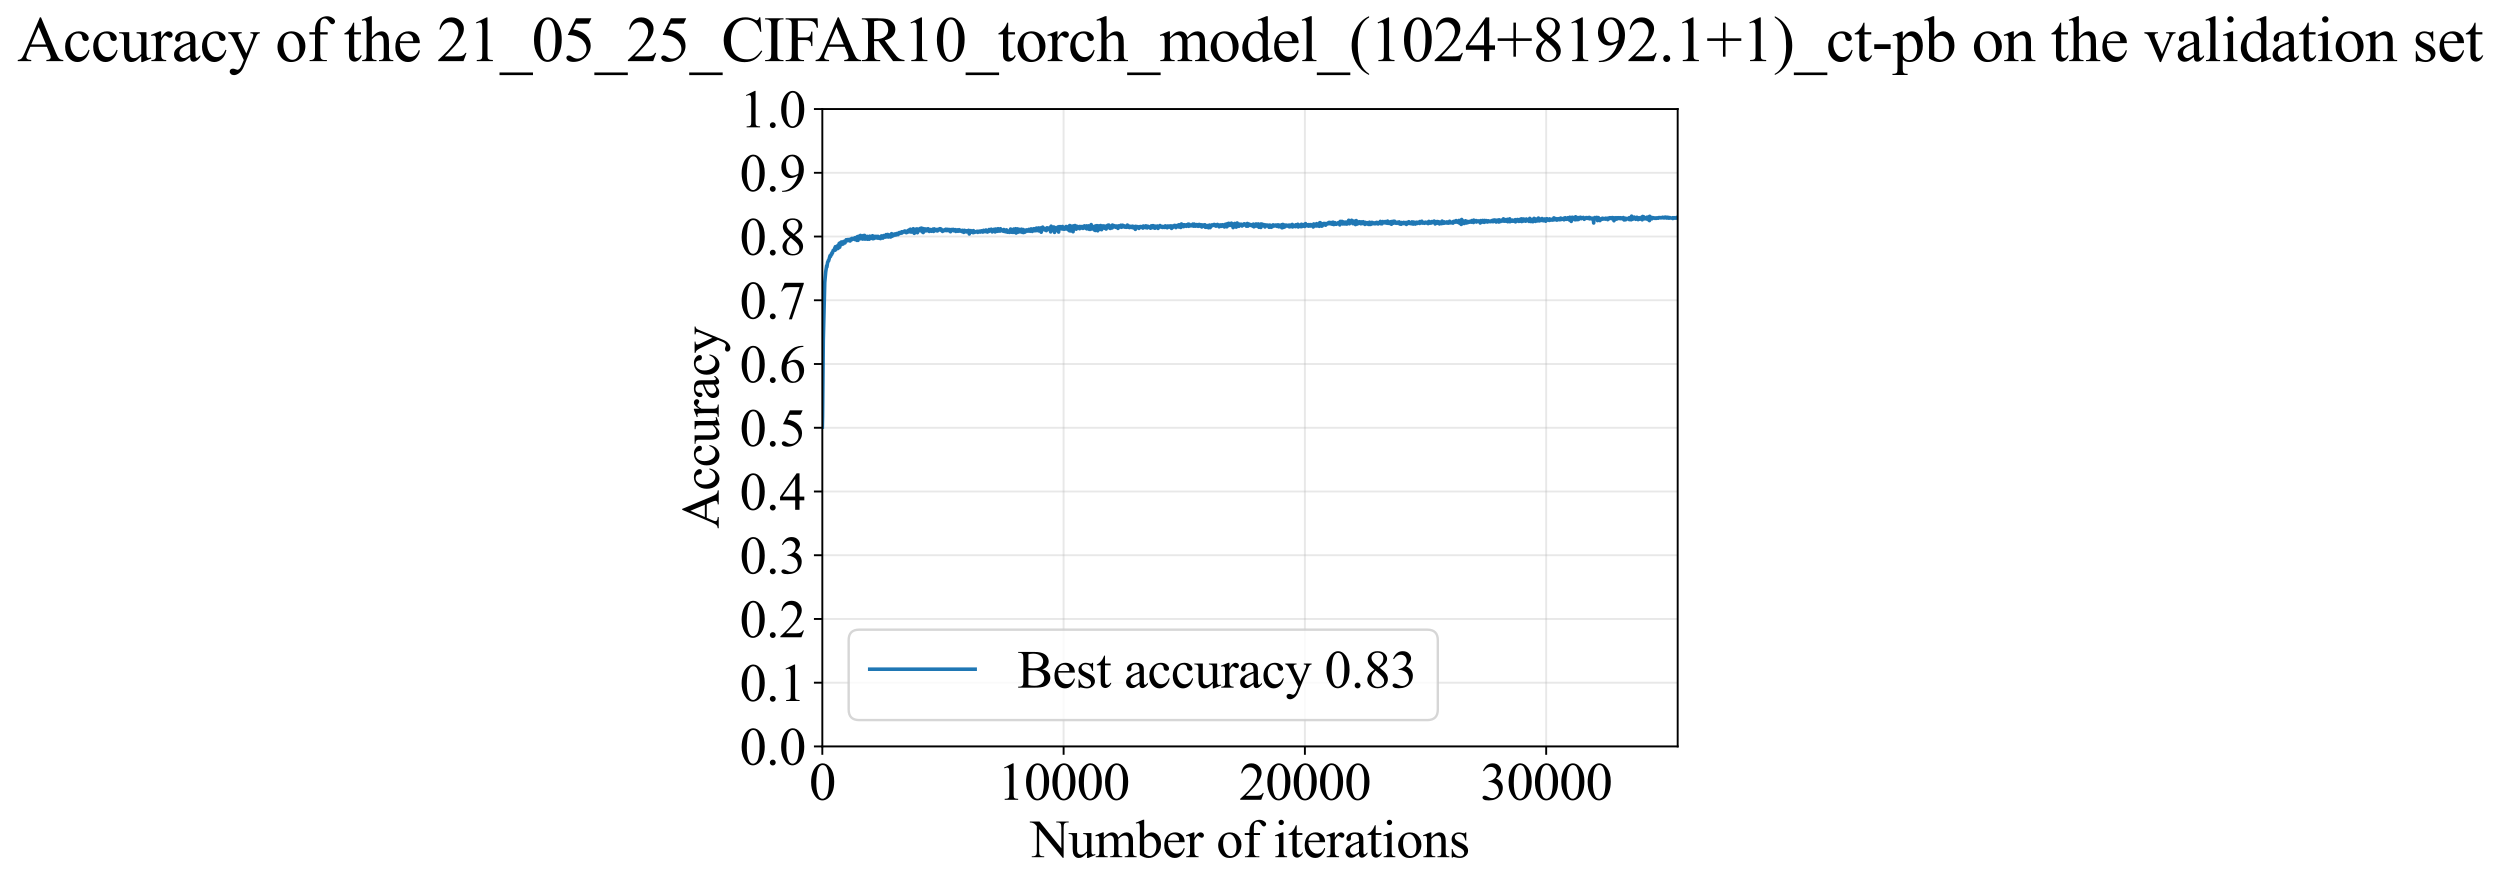 <?xml version="1.0" encoding="utf-8" standalone="no"?>
<!DOCTYPE svg PUBLIC "-//W3C//DTD SVG 1.1//EN"
  "http://www.w3.org/Graphics/SVG/1.1/DTD/svg11.dtd">
<svg xmlns:xlink="http://www.w3.org/1999/xlink" width="1043.773pt" height="369.808pt" viewBox="0 0 1043.773 369.808" xmlns="http://www.w3.org/2000/svg" version="1.1">
 <defs>
  <style type="text/css">*{stroke-linejoin: round; stroke-linecap: butt}</style>
 </defs>
 <g id="figure_1">
  <g id="patch_1">
   <path d="M 0 369.808 
L 1043.773 369.808 
L 1043.773 0 
L 0 0 
z
" style="fill: #ffffff"/>
  </g>
  <g id="axes_1">
   <g id="patch_2">
    <path d="M 343.327 311.644 
L 700.447 311.644 
L 700.447 45.532 
L 343.327 45.532 
z
" style="fill: #ffffff"/>
   </g>
   <g id="matplotlib.axis_1">
    <g id="xtick_1">
     <g id="line2d_1">
      <path d="M 343.327 311.644 
L 343.327 45.532 
" clip-path="url(#p378d96fd13)" style="fill: none; stroke: #b0b0b0; stroke-opacity: 0.3; stroke-width: 0.8; stroke-linecap: square"/>
     </g>
     <g id="line2d_2">
      <defs>
       <path id="m1bc65ca529" d="M 0 0 
L 0 3.5 
" style="stroke: #000000; stroke-width: 0.8"/>
      </defs>
      <g>
       <use xlink:href="#m1bc65ca529" x="343.327" y="311.644" style="stroke: #000000; stroke-width: 0.8"/>
      </g>
     </g>
     <g id="text_1">
      <!-- 0 -->
      <g transform="translate(337.827 333.92) scale(0.22 -0.22)">
       <defs>
        <path id="TimesNewRomanPSMT-30" d="M 231 2094 
Q 231 2819 450 3342 
Q 669 3866 1031 4122 
Q 1313 4325 1613 4325 
Q 2100 4325 2488 3828 
Q 2972 3213 2972 2159 
Q 2972 1422 2759 906 
Q 2547 391 2217 158 
Q 1888 -75 1581 -75 
Q 975 -75 572 641 
Q 231 1244 231 2094 
z
M 844 2016 
Q 844 1141 1059 588 
Q 1238 122 1591 122 
Q 1759 122 1940 273 
Q 2122 425 2216 781 
Q 2359 1319 2359 2297 
Q 2359 3022 2209 3506 
Q 2097 3866 1919 4016 
Q 1791 4119 1609 4119 
Q 1397 4119 1231 3928 
Q 1006 3669 925 3112 
Q 844 2556 844 2016 
z
" transform="scale(0.016)"/>
       </defs>
       <use xlink:href="#TimesNewRomanPSMT-30"/>
      </g>
     </g>
    </g>
    <g id="xtick_2">
     <g id="line2d_3">
      <path d="M 444.066 311.644 
L 444.066 45.532 
" clip-path="url(#p378d96fd13)" style="fill: none; stroke: #b0b0b0; stroke-opacity: 0.3; stroke-width: 0.8; stroke-linecap: square"/>
     </g>
     <g id="line2d_4">
      <g>
       <use xlink:href="#m1bc65ca529" x="444.066" y="311.644" style="stroke: #000000; stroke-width: 0.8"/>
      </g>
     </g>
     <g id="text_2">
      <!-- 10000 -->
      <g transform="translate(416.566 333.92) scale(0.22 -0.22)">
       <defs>
        <path id="TimesNewRomanPSMT-31" d="M 750 3822 
L 1781 4325 
L 1884 4325 
L 1884 747 
Q 1884 391 1914 303 
Q 1944 216 2037 169 
Q 2131 122 2419 116 
L 2419 0 
L 825 0 
L 825 116 
Q 1125 122 1212 167 
Q 1300 213 1334 289 
Q 1369 366 1369 747 
L 1369 3034 
Q 1369 3497 1338 3628 
Q 1316 3728 1258 3775 
Q 1200 3822 1119 3822 
Q 1003 3822 797 3725 
L 750 3822 
z
" transform="scale(0.016)"/>
       </defs>
       <use xlink:href="#TimesNewRomanPSMT-31"/>
       <use xlink:href="#TimesNewRomanPSMT-30" transform="translate(50 0)"/>
       <use xlink:href="#TimesNewRomanPSMT-30" transform="translate(100 0)"/>
       <use xlink:href="#TimesNewRomanPSMT-30" transform="translate(150 0)"/>
       <use xlink:href="#TimesNewRomanPSMT-30" transform="translate(200 0)"/>
      </g>
     </g>
    </g>
    <g id="xtick_3">
     <g id="line2d_5">
      <path d="M 544.805 311.644 
L 544.805 45.532 
" clip-path="url(#p378d96fd13)" style="fill: none; stroke: #b0b0b0; stroke-opacity: 0.3; stroke-width: 0.8; stroke-linecap: square"/>
     </g>
     <g id="line2d_6">
      <g>
       <use xlink:href="#m1bc65ca529" x="544.805" y="311.644" style="stroke: #000000; stroke-width: 0.8"/>
      </g>
     </g>
     <g id="text_3">
      <!-- 20000 -->
      <g transform="translate(517.305 333.92) scale(0.22 -0.22)">
       <defs>
        <path id="TimesNewRomanPSMT-32" d="M 2934 816 
L 2638 0 
L 138 0 
L 138 116 
Q 1241 1122 1691 1759 
Q 2141 2397 2141 2925 
Q 2141 3328 1894 3587 
Q 1647 3847 1303 3847 
Q 991 3847 742 3664 
Q 494 3481 375 3128 
L 259 3128 
Q 338 3706 661 4015 
Q 984 4325 1469 4325 
Q 1984 4325 2329 3994 
Q 2675 3663 2675 3213 
Q 2675 2891 2525 2569 
Q 2294 2063 1775 1497 
Q 997 647 803 472 
L 1909 472 
Q 2247 472 2383 497 
Q 2519 522 2628 598 
Q 2738 675 2819 816 
L 2934 816 
z
" transform="scale(0.016)"/>
       </defs>
       <use xlink:href="#TimesNewRomanPSMT-32"/>
       <use xlink:href="#TimesNewRomanPSMT-30" transform="translate(50 0)"/>
       <use xlink:href="#TimesNewRomanPSMT-30" transform="translate(100 0)"/>
       <use xlink:href="#TimesNewRomanPSMT-30" transform="translate(150 0)"/>
       <use xlink:href="#TimesNewRomanPSMT-30" transform="translate(200 0)"/>
      </g>
     </g>
    </g>
    <g id="xtick_4">
     <g id="line2d_7">
      <path d="M 645.544 311.644 
L 645.544 45.532 
" clip-path="url(#p378d96fd13)" style="fill: none; stroke: #b0b0b0; stroke-opacity: 0.3; stroke-width: 0.8; stroke-linecap: square"/>
     </g>
     <g id="line2d_8">
      <g>
       <use xlink:href="#m1bc65ca529" x="645.544" y="311.644" style="stroke: #000000; stroke-width: 0.8"/>
      </g>
     </g>
     <g id="text_4">
      <!-- 30000 -->
      <g transform="translate(618.044 333.92) scale(0.22 -0.22)">
       <defs>
        <path id="TimesNewRomanPSMT-33" d="M 325 3431 
Q 506 3859 782 4092 
Q 1059 4325 1472 4325 
Q 1981 4325 2253 3994 
Q 2459 3747 2459 3466 
Q 2459 3003 1878 2509 
Q 2269 2356 2469 2072 
Q 2669 1788 2669 1403 
Q 2669 853 2319 450 
Q 1863 -75 997 -75 
Q 569 -75 414 31 
Q 259 138 259 259 
Q 259 350 332 419 
Q 406 488 509 488 
Q 588 488 669 463 
Q 722 447 909 348 
Q 1097 250 1169 231 
Q 1284 197 1416 197 
Q 1734 197 1970 444 
Q 2206 691 2206 1028 
Q 2206 1275 2097 1509 
Q 2016 1684 1919 1775 
Q 1784 1900 1550 2001 
Q 1316 2103 1072 2103 
L 972 2103 
L 972 2197 
Q 1219 2228 1467 2375 
Q 1716 2522 1828 2728 
Q 1941 2934 1941 3181 
Q 1941 3503 1739 3701 
Q 1538 3900 1238 3900 
Q 753 3900 428 3381 
L 325 3431 
z
" transform="scale(0.016)"/>
       </defs>
       <use xlink:href="#TimesNewRomanPSMT-33"/>
       <use xlink:href="#TimesNewRomanPSMT-30" transform="translate(50 0)"/>
       <use xlink:href="#TimesNewRomanPSMT-30" transform="translate(100 0)"/>
       <use xlink:href="#TimesNewRomanPSMT-30" transform="translate(150 0)"/>
       <use xlink:href="#TimesNewRomanPSMT-30" transform="translate(200 0)"/>
      </g>
     </g>
    </g>
    <g id="text_5">
     <!-- Number of iterations -->
     <g transform="translate(430.245 357.902) scale(0.22 -0.22)">
      <defs>
       <path id="TimesNewRomanPSMT-4e" d="M -84 4238 
L 1066 4238 
L 3656 1059 
L 3656 3503 
Q 3656 3894 3569 3991 
Q 3453 4122 3203 4122 
L 3056 4122 
L 3056 4238 
L 4531 4238 
L 4531 4122 
L 4381 4122 
Q 4113 4122 4000 3959 
Q 3931 3859 3931 3503 
L 3931 -69 
L 3819 -69 
L 1025 3344 
L 1025 734 
Q 1025 344 1109 247 
Q 1228 116 1475 116 
L 1625 116 
L 1625 0 
L 150 0 
L 150 116 
L 297 116 
Q 569 116 681 278 
Q 750 378 750 734 
L 750 3681 
Q 566 3897 470 3965 
Q 375 4034 191 4094 
Q 100 4122 -84 4122 
L -84 4238 
z
" transform="scale(0.016)"/>
       <path id="TimesNewRomanPSMT-75" d="M 2709 2863 
L 2709 1128 
Q 2709 631 2732 520 
Q 2756 409 2807 365 
Q 2859 322 2928 322 
Q 3025 322 3147 375 
L 3191 266 
L 2334 -88 
L 2194 -88 
L 2194 519 
Q 1825 119 1631 15 
Q 1438 -88 1222 -88 
Q 981 -88 804 51 
Q 628 191 559 409 
Q 491 628 491 1028 
L 491 2306 
Q 491 2509 447 2587 
Q 403 2666 317 2708 
Q 231 2750 6 2747 
L 6 2863 
L 1009 2863 
L 1009 947 
Q 1009 547 1148 422 
Q 1288 297 1484 297 
Q 1619 297 1789 381 
Q 1959 466 2194 703 
L 2194 2325 
Q 2194 2569 2105 2655 
Q 2016 2741 1734 2747 
L 1734 2863 
L 2709 2863 
z
" transform="scale(0.016)"/>
       <path id="TimesNewRomanPSMT-6d" d="M 1050 2338 
Q 1363 2650 1419 2697 
Q 1559 2816 1721 2881 
Q 1884 2947 2044 2947 
Q 2313 2947 2506 2790 
Q 2700 2634 2766 2338 
Q 3088 2713 3309 2830 
Q 3531 2947 3766 2947 
Q 3994 2947 4170 2830 
Q 4347 2713 4450 2447 
Q 4519 2266 4519 1878 
L 4519 647 
Q 4519 378 4559 278 
Q 4591 209 4675 161 
Q 4759 113 4950 113 
L 4950 0 
L 3538 0 
L 3538 113 
L 3597 113 
Q 3781 113 3884 184 
Q 3956 234 3988 344 
Q 4000 397 4000 647 
L 4000 1878 
Q 4000 2228 3916 2372 
Q 3794 2572 3525 2572 
Q 3359 2572 3192 2489 
Q 3025 2406 2788 2181 
L 2781 2147 
L 2788 2013 
L 2788 647 
Q 2788 353 2820 281 
Q 2853 209 2943 161 
Q 3034 113 3253 113 
L 3253 0 
L 1806 0 
L 1806 113 
Q 2044 113 2133 169 
Q 2222 225 2256 338 
Q 2272 391 2272 647 
L 2272 1878 
Q 2272 2228 2169 2381 
Q 2031 2581 1784 2581 
Q 1616 2581 1450 2491 
Q 1191 2353 1050 2181 
L 1050 647 
Q 1050 366 1089 281 
Q 1128 197 1204 155 
Q 1281 113 1516 113 
L 1516 0 
L 100 0 
L 100 113 
Q 297 113 375 155 
Q 453 197 493 289 
Q 534 381 534 647 
L 534 1741 
Q 534 2213 506 2350 
Q 484 2453 437 2492 
Q 391 2531 309 2531 
Q 222 2531 100 2484 
L 53 2597 
L 916 2947 
L 1050 2947 
L 1050 2338 
z
" transform="scale(0.016)"/>
       <path id="TimesNewRomanPSMT-62" d="M 984 2369 
Q 1400 2947 1881 2947 
Q 2322 2947 2650 2570 
Q 2978 2194 2978 1541 
Q 2978 778 2472 313 
Q 2038 -88 1503 -88 
Q 1253 -88 995 3 
Q 738 94 469 275 
L 469 3241 
Q 469 3728 445 3840 
Q 422 3953 372 3993 
Q 322 4034 247 4034 
Q 159 4034 28 3984 
L -16 4094 
L 844 4444 
L 984 4444 
L 984 2369 
z
M 984 2169 
L 984 456 
Q 1144 300 1314 220 
Q 1484 141 1663 141 
Q 1947 141 2192 453 
Q 2438 766 2438 1363 
Q 2438 1913 2192 2208 
Q 1947 2503 1634 2503 
Q 1469 2503 1303 2419 
Q 1178 2356 984 2169 
z
" transform="scale(0.016)"/>
       <path id="TimesNewRomanPSMT-65" d="M 681 1784 
Q 678 1147 991 784 
Q 1303 422 1725 422 
Q 2006 422 2214 576 
Q 2422 731 2563 1106 
L 2659 1044 
Q 2594 616 2278 264 
Q 1963 -88 1488 -88 
Q 972 -88 605 314 
Q 238 716 238 1394 
Q 238 2128 614 2539 
Q 991 2950 1559 2950 
Q 2041 2950 2350 2633 
Q 2659 2316 2659 1784 
L 681 1784 
z
M 681 1966 
L 2006 1966 
Q 1991 2241 1941 2353 
Q 1863 2528 1708 2628 
Q 1553 2728 1384 2728 
Q 1125 2728 920 2526 
Q 716 2325 681 1966 
z
" transform="scale(0.016)"/>
       <path id="TimesNewRomanPSMT-72" d="M 1038 2947 
L 1038 2303 
Q 1397 2947 1775 2947 
Q 1947 2947 2059 2842 
Q 2172 2738 2172 2600 
Q 2172 2478 2090 2393 
Q 2009 2309 1897 2309 
Q 1788 2309 1652 2417 
Q 1516 2525 1450 2525 
Q 1394 2525 1328 2463 
Q 1188 2334 1038 2041 
L 1038 669 
Q 1038 431 1097 309 
Q 1138 225 1241 169 
Q 1344 113 1538 113 
L 1538 0 
L 72 0 
L 72 113 
Q 291 113 397 181 
Q 475 231 506 341 
Q 522 394 522 644 
L 522 1753 
Q 522 2253 501 2348 
Q 481 2444 426 2487 
Q 372 2531 291 2531 
Q 194 2531 72 2484 
L 41 2597 
L 906 2947 
L 1038 2947 
z
" transform="scale(0.016)"/>
       <path id="TimesNewRomanPSMT-20" transform="scale(0.016)"/>
       <path id="TimesNewRomanPSMT-6f" d="M 1600 2947 
Q 2250 2947 2644 2453 
Q 2978 2031 2978 1484 
Q 2978 1100 2793 706 
Q 2609 313 2286 112 
Q 1963 -88 1566 -88 
Q 919 -88 538 428 
Q 216 863 216 1403 
Q 216 1797 411 2186 
Q 606 2575 925 2761 
Q 1244 2947 1600 2947 
z
M 1503 2744 
Q 1338 2744 1170 2645 
Q 1003 2547 900 2300 
Q 797 2053 797 1666 
Q 797 1041 1045 587 
Q 1294 134 1700 134 
Q 2003 134 2200 384 
Q 2397 634 2397 1244 
Q 2397 2006 2069 2444 
Q 1847 2744 1503 2744 
z
" transform="scale(0.016)"/>
       <path id="TimesNewRomanPSMT-66" d="M 1319 2638 
L 1319 756 
Q 1319 356 1406 250 
Q 1522 113 1716 113 
L 1975 113 
L 1975 0 
L 266 0 
L 266 113 
L 394 113 
Q 519 113 622 175 
Q 725 238 764 344 
Q 803 450 803 756 
L 803 2638 
L 247 2638 
L 247 2863 
L 803 2863 
L 803 3050 
Q 803 3478 940 3775 
Q 1078 4072 1361 4255 
Q 1644 4438 1997 4438 
Q 2325 4438 2600 4225 
Q 2781 4084 2781 3909 
Q 2781 3816 2700 3733 
Q 2619 3650 2525 3650 
Q 2453 3650 2373 3701 
Q 2294 3753 2178 3923 
Q 2063 4094 1966 4153 
Q 1869 4213 1750 4213 
Q 1606 4213 1506 4136 
Q 1406 4059 1362 3898 
Q 1319 3738 1319 3069 
L 1319 2863 
L 2056 2863 
L 2056 2638 
L 1319 2638 
z
" transform="scale(0.016)"/>
       <path id="TimesNewRomanPSMT-69" d="M 928 4444 
Q 1059 4444 1151 4351 
Q 1244 4259 1244 4128 
Q 1244 3997 1151 3903 
Q 1059 3809 928 3809 
Q 797 3809 703 3903 
Q 609 3997 609 4128 
Q 609 4259 701 4351 
Q 794 4444 928 4444 
z
M 1188 2947 
L 1188 647 
Q 1188 378 1227 289 
Q 1266 200 1342 156 
Q 1419 113 1622 113 
L 1622 0 
L 231 0 
L 231 113 
Q 441 113 512 153 
Q 584 194 626 287 
Q 669 381 669 647 
L 669 1750 
Q 669 2216 641 2353 
Q 619 2453 572 2492 
Q 525 2531 444 2531 
Q 356 2531 231 2484 
L 188 2597 
L 1050 2947 
L 1188 2947 
z
" transform="scale(0.016)"/>
       <path id="TimesNewRomanPSMT-74" d="M 1031 3803 
L 1031 2863 
L 1700 2863 
L 1700 2644 
L 1031 2644 
L 1031 788 
Q 1031 509 1111 412 
Q 1191 316 1316 316 
Q 1419 316 1516 380 
Q 1613 444 1666 569 
L 1788 569 
Q 1678 263 1478 108 
Q 1278 -47 1066 -47 
Q 922 -47 784 33 
Q 647 113 581 261 
Q 516 409 516 719 
L 516 2644 
L 63 2644 
L 63 2747 
Q 234 2816 414 2980 
Q 594 3144 734 3369 
Q 806 3488 934 3803 
L 1031 3803 
z
" transform="scale(0.016)"/>
       <path id="TimesNewRomanPSMT-61" d="M 1822 413 
Q 1381 72 1269 19 
Q 1100 -59 909 -59 
Q 613 -59 420 144 
Q 228 347 228 678 
Q 228 888 322 1041 
Q 450 1253 767 1440 
Q 1084 1628 1822 1897 
L 1822 2009 
Q 1822 2438 1686 2597 
Q 1550 2756 1291 2756 
Q 1094 2756 978 2650 
Q 859 2544 859 2406 
L 866 2225 
Q 866 2081 792 2003 
Q 719 1925 600 1925 
Q 484 1925 411 2006 
Q 338 2088 338 2228 
Q 338 2497 613 2722 
Q 888 2947 1384 2947 
Q 1766 2947 2009 2819 
Q 2194 2722 2281 2516 
Q 2338 2381 2338 1966 
L 2338 994 
Q 2338 584 2353 492 
Q 2369 400 2405 369 
Q 2441 338 2488 338 
Q 2538 338 2575 359 
Q 2641 400 2828 588 
L 2828 413 
Q 2478 -56 2159 -56 
Q 2006 -56 1915 50 
Q 1825 156 1822 413 
z
M 1822 616 
L 1822 1706 
Q 1350 1519 1213 1441 
Q 966 1303 859 1153 
Q 753 1003 753 825 
Q 753 600 887 451 
Q 1022 303 1197 303 
Q 1434 303 1822 616 
z
" transform="scale(0.016)"/>
       <path id="TimesNewRomanPSMT-6e" d="M 1034 2341 
Q 1538 2947 1994 2947 
Q 2228 2947 2397 2830 
Q 2566 2713 2666 2444 
Q 2734 2256 2734 1869 
L 2734 647 
Q 2734 375 2778 278 
Q 2813 200 2889 156 
Q 2966 113 3172 113 
L 3172 0 
L 1756 0 
L 1756 113 
L 1816 113 
Q 2016 113 2095 173 
Q 2175 234 2206 353 
Q 2219 400 2219 647 
L 2219 1819 
Q 2219 2209 2117 2386 
Q 2016 2563 1775 2563 
Q 1403 2563 1034 2156 
L 1034 647 
Q 1034 356 1069 288 
Q 1113 197 1189 155 
Q 1266 113 1500 113 
L 1500 0 
L 84 0 
L 84 113 
L 147 113 
Q 366 113 442 223 
Q 519 334 519 647 
L 519 1709 
Q 519 2225 495 2337 
Q 472 2450 423 2490 
Q 375 2531 294 2531 
Q 206 2531 84 2484 
L 38 2597 
L 900 2947 
L 1034 2947 
L 1034 2341 
z
" transform="scale(0.016)"/>
       <path id="TimesNewRomanPSMT-73" d="M 2050 2947 
L 2050 1972 
L 1947 1972 
Q 1828 2431 1642 2597 
Q 1456 2763 1169 2763 
Q 950 2763 815 2647 
Q 681 2531 681 2391 
Q 681 2216 781 2091 
Q 878 1963 1175 1819 
L 1631 1597 
Q 2266 1288 2266 781 
Q 2266 391 1970 151 
Q 1675 -88 1309 -88 
Q 1047 -88 709 6 
Q 606 38 541 38 
Q 469 38 428 -44 
L 325 -44 
L 325 978 
L 428 978 
Q 516 541 762 319 
Q 1009 97 1316 97 
Q 1531 97 1667 223 
Q 1803 350 1803 528 
Q 1803 744 1651 891 
Q 1500 1038 1047 1263 
Q 594 1488 453 1669 
Q 313 1847 313 2119 
Q 313 2472 555 2709 
Q 797 2947 1181 2947 
Q 1350 2947 1591 2875 
Q 1750 2828 1803 2828 
Q 1853 2828 1881 2850 
Q 1909 2872 1947 2947 
L 2050 2947 
z
" transform="scale(0.016)"/>
      </defs>
      <use xlink:href="#TimesNewRomanPSMT-4e"/>
      <use xlink:href="#TimesNewRomanPSMT-75" transform="translate(72.217 0)"/>
      <use xlink:href="#TimesNewRomanPSMT-6d" transform="translate(122.217 0)"/>
      <use xlink:href="#TimesNewRomanPSMT-62" transform="translate(200 0)"/>
      <use xlink:href="#TimesNewRomanPSMT-65" transform="translate(250 0)"/>
      <use xlink:href="#TimesNewRomanPSMT-72" transform="translate(294.385 0)"/>
      <use xlink:href="#TimesNewRomanPSMT-20" transform="translate(327.686 0)"/>
      <use xlink:href="#TimesNewRomanPSMT-6f" transform="translate(352.686 0)"/>
      <use xlink:href="#TimesNewRomanPSMT-66" transform="translate(402.686 0)"/>
      <use xlink:href="#TimesNewRomanPSMT-20" transform="translate(435.986 0)"/>
      <use xlink:href="#TimesNewRomanPSMT-69" transform="translate(460.986 0)"/>
      <use xlink:href="#TimesNewRomanPSMT-74" transform="translate(488.77 0)"/>
      <use xlink:href="#TimesNewRomanPSMT-65" transform="translate(516.553 0)"/>
      <use xlink:href="#TimesNewRomanPSMT-72" transform="translate(560.938 0)"/>
      <use xlink:href="#TimesNewRomanPSMT-61" transform="translate(594.238 0)"/>
      <use xlink:href="#TimesNewRomanPSMT-74" transform="translate(638.623 0)"/>
      <use xlink:href="#TimesNewRomanPSMT-69" transform="translate(666.406 0)"/>
      <use xlink:href="#TimesNewRomanPSMT-6f" transform="translate(694.189 0)"/>
      <use xlink:href="#TimesNewRomanPSMT-6e" transform="translate(744.189 0)"/>
      <use xlink:href="#TimesNewRomanPSMT-73" transform="translate(794.189 0)"/>
     </g>
    </g>
   </g>
   <g id="matplotlib.axis_2">
    <g id="ytick_1">
     <g id="line2d_9">
      <path d="M 343.327 311.644 
L 700.447 311.644 
" clip-path="url(#p378d96fd13)" style="fill: none; stroke: #b0b0b0; stroke-opacity: 0.3; stroke-width: 0.8; stroke-linecap: square"/>
     </g>
     <g id="line2d_10">
      <defs>
       <path id="m6ef9d50c83" d="M 0 0 
L -3.5 0 
" style="stroke: #000000; stroke-width: 0.8"/>
      </defs>
      <g>
       <use xlink:href="#m6ef9d50c83" x="343.327" y="311.644" style="stroke: #000000; stroke-width: 0.8"/>
      </g>
     </g>
     <g id="text_6">
      <!-- 0.0 -->
      <g transform="translate(308.827 319.282) scale(0.22 -0.22)">
       <defs>
        <path id="TimesNewRomanPSMT-2e" d="M 800 606 
Q 947 606 1047 504 
Q 1147 403 1147 259 
Q 1147 116 1045 14 
Q 944 -88 800 -88 
Q 656 -88 554 14 
Q 453 116 453 259 
Q 453 406 554 506 
Q 656 606 800 606 
z
" transform="scale(0.016)"/>
       </defs>
       <use xlink:href="#TimesNewRomanPSMT-30"/>
       <use xlink:href="#TimesNewRomanPSMT-2e" transform="translate(50 0)"/>
       <use xlink:href="#TimesNewRomanPSMT-30" transform="translate(75 0)"/>
      </g>
     </g>
    </g>
    <g id="ytick_2">
     <g id="line2d_11">
      <path d="M 343.327 285.032 
L 700.447 285.032 
" clip-path="url(#p378d96fd13)" style="fill: none; stroke: #b0b0b0; stroke-opacity: 0.3; stroke-width: 0.8; stroke-linecap: square"/>
     </g>
     <g id="line2d_12">
      <g>
       <use xlink:href="#m6ef9d50c83" x="343.327" y="285.032" style="stroke: #000000; stroke-width: 0.8"/>
      </g>
     </g>
     <g id="text_7">
      <!-- 0.1 -->
      <g transform="translate(308.827 292.67) scale(0.22 -0.22)">
       <use xlink:href="#TimesNewRomanPSMT-30"/>
       <use xlink:href="#TimesNewRomanPSMT-2e" transform="translate(50 0)"/>
       <use xlink:href="#TimesNewRomanPSMT-31" transform="translate(75 0)"/>
      </g>
     </g>
    </g>
    <g id="ytick_3">
     <g id="line2d_13">
      <path d="M 343.327 258.421 
L 700.447 258.421 
" clip-path="url(#p378d96fd13)" style="fill: none; stroke: #b0b0b0; stroke-opacity: 0.3; stroke-width: 0.8; stroke-linecap: square"/>
     </g>
     <g id="line2d_14">
      <g>
       <use xlink:href="#m6ef9d50c83" x="343.327" y="258.421" style="stroke: #000000; stroke-width: 0.8"/>
      </g>
     </g>
     <g id="text_8">
      <!-- 0.2 -->
      <g transform="translate(308.827 266.059) scale(0.22 -0.22)">
       <use xlink:href="#TimesNewRomanPSMT-30"/>
       <use xlink:href="#TimesNewRomanPSMT-2e" transform="translate(50 0)"/>
       <use xlink:href="#TimesNewRomanPSMT-32" transform="translate(75 0)"/>
      </g>
     </g>
    </g>
    <g id="ytick_4">
     <g id="line2d_15">
      <path d="M 343.327 231.81 
L 700.447 231.81 
" clip-path="url(#p378d96fd13)" style="fill: none; stroke: #b0b0b0; stroke-opacity: 0.3; stroke-width: 0.8; stroke-linecap: square"/>
     </g>
     <g id="line2d_16">
      <g>
       <use xlink:href="#m6ef9d50c83" x="343.327" y="231.81" style="stroke: #000000; stroke-width: 0.8"/>
      </g>
     </g>
     <g id="text_9">
      <!-- 0.3 -->
      <g transform="translate(308.827 239.448) scale(0.22 -0.22)">
       <use xlink:href="#TimesNewRomanPSMT-30"/>
       <use xlink:href="#TimesNewRomanPSMT-2e" transform="translate(50 0)"/>
       <use xlink:href="#TimesNewRomanPSMT-33" transform="translate(75 0)"/>
      </g>
     </g>
    </g>
    <g id="ytick_5">
     <g id="line2d_17">
      <path d="M 343.327 205.199 
L 700.447 205.199 
" clip-path="url(#p378d96fd13)" style="fill: none; stroke: #b0b0b0; stroke-opacity: 0.3; stroke-width: 0.8; stroke-linecap: square"/>
     </g>
     <g id="line2d_18">
      <g>
       <use xlink:href="#m6ef9d50c83" x="343.327" y="205.199" style="stroke: #000000; stroke-width: 0.8"/>
      </g>
     </g>
     <g id="text_10">
      <!-- 0.4 -->
      <g transform="translate(308.827 212.837) scale(0.22 -0.22)">
       <defs>
        <path id="TimesNewRomanPSMT-34" d="M 2978 1563 
L 2978 1119 
L 2409 1119 
L 2409 0 
L 1894 0 
L 1894 1119 
L 100 1119 
L 100 1519 
L 2066 4325 
L 2409 4325 
L 2409 1563 
L 2978 1563 
z
M 1894 1563 
L 1894 3666 
L 406 1563 
L 1894 1563 
z
" transform="scale(0.016)"/>
       </defs>
       <use xlink:href="#TimesNewRomanPSMT-30"/>
       <use xlink:href="#TimesNewRomanPSMT-2e" transform="translate(50 0)"/>
       <use xlink:href="#TimesNewRomanPSMT-34" transform="translate(75 0)"/>
      </g>
     </g>
    </g>
    <g id="ytick_6">
     <g id="line2d_19">
      <path d="M 343.327 178.588 
L 700.447 178.588 
" clip-path="url(#p378d96fd13)" style="fill: none; stroke: #b0b0b0; stroke-opacity: 0.3; stroke-width: 0.8; stroke-linecap: square"/>
     </g>
     <g id="line2d_20">
      <g>
       <use xlink:href="#m6ef9d50c83" x="343.327" y="178.588" style="stroke: #000000; stroke-width: 0.8"/>
      </g>
     </g>
     <g id="text_11">
      <!-- 0.5 -->
      <g transform="translate(308.827 186.226) scale(0.22 -0.22)">
       <defs>
        <path id="TimesNewRomanPSMT-35" d="M 2778 4238 
L 2534 3706 
L 1259 3706 
L 981 3138 
Q 1809 3016 2294 2522 
Q 2709 2097 2709 1522 
Q 2709 1188 2573 903 
Q 2438 619 2231 419 
Q 2025 219 1772 97 
Q 1413 -75 1034 -75 
Q 653 -75 479 54 
Q 306 184 306 341 
Q 306 428 378 495 
Q 450 563 559 563 
Q 641 563 702 538 
Q 763 513 909 409 
Q 1144 247 1384 247 
Q 1750 247 2026 523 
Q 2303 800 2303 1197 
Q 2303 1581 2056 1914 
Q 1809 2247 1375 2428 
Q 1034 2569 447 2591 
L 1259 4238 
L 2778 4238 
z
" transform="scale(0.016)"/>
       </defs>
       <use xlink:href="#TimesNewRomanPSMT-30"/>
       <use xlink:href="#TimesNewRomanPSMT-2e" transform="translate(50 0)"/>
       <use xlink:href="#TimesNewRomanPSMT-35" transform="translate(75 0)"/>
      </g>
     </g>
    </g>
    <g id="ytick_7">
     <g id="line2d_21">
      <path d="M 343.327 151.976 
L 700.447 151.976 
" clip-path="url(#p378d96fd13)" style="fill: none; stroke: #b0b0b0; stroke-opacity: 0.3; stroke-width: 0.8; stroke-linecap: square"/>
     </g>
     <g id="line2d_22">
      <g>
       <use xlink:href="#m6ef9d50c83" x="343.327" y="151.976" style="stroke: #000000; stroke-width: 0.8"/>
      </g>
     </g>
     <g id="text_12">
      <!-- 0.6 -->
      <g transform="translate(308.827 159.614) scale(0.22 -0.22)">
       <defs>
        <path id="TimesNewRomanPSMT-36" d="M 2869 4325 
L 2869 4209 
Q 2456 4169 2195 4045 
Q 1934 3922 1679 3669 
Q 1425 3416 1258 3105 
Q 1091 2794 978 2366 
Q 1428 2675 1881 2675 
Q 2316 2675 2634 2325 
Q 2953 1975 2953 1425 
Q 2953 894 2631 456 
Q 2244 -75 1606 -75 
Q 1172 -75 869 213 
Q 275 772 275 1663 
Q 275 2231 503 2743 
Q 731 3256 1154 3653 
Q 1578 4050 1965 4187 
Q 2353 4325 2688 4325 
L 2869 4325 
z
M 925 2138 
Q 869 1716 869 1456 
Q 869 1156 980 804 
Q 1091 453 1309 247 
Q 1469 100 1697 100 
Q 1969 100 2183 356 
Q 2397 613 2397 1088 
Q 2397 1622 2184 2012 
Q 1972 2403 1581 2403 
Q 1463 2403 1327 2353 
Q 1191 2303 925 2138 
z
" transform="scale(0.016)"/>
       </defs>
       <use xlink:href="#TimesNewRomanPSMT-30"/>
       <use xlink:href="#TimesNewRomanPSMT-2e" transform="translate(50 0)"/>
       <use xlink:href="#TimesNewRomanPSMT-36" transform="translate(75 0)"/>
      </g>
     </g>
    </g>
    <g id="ytick_8">
     <g id="line2d_23">
      <path d="M 343.327 125.365 
L 700.447 125.365 
" clip-path="url(#p378d96fd13)" style="fill: none; stroke: #b0b0b0; stroke-opacity: 0.3; stroke-width: 0.8; stroke-linecap: square"/>
     </g>
     <g id="line2d_24">
      <g>
       <use xlink:href="#m6ef9d50c83" x="343.327" y="125.365" style="stroke: #000000; stroke-width: 0.8"/>
      </g>
     </g>
     <g id="text_13">
      <!-- 0.7 -->
      <g transform="translate(308.827 133.003) scale(0.22 -0.22)">
       <defs>
        <path id="TimesNewRomanPSMT-37" d="M 644 4238 
L 2916 4238 
L 2916 4119 
L 1503 -88 
L 1153 -88 
L 2419 3728 
L 1253 3728 
Q 900 3728 750 3644 
Q 488 3500 328 3200 
L 238 3234 
L 644 4238 
z
" transform="scale(0.016)"/>
       </defs>
       <use xlink:href="#TimesNewRomanPSMT-30"/>
       <use xlink:href="#TimesNewRomanPSMT-2e" transform="translate(50 0)"/>
       <use xlink:href="#TimesNewRomanPSMT-37" transform="translate(75 0)"/>
      </g>
     </g>
    </g>
    <g id="ytick_9">
     <g id="line2d_25">
      <path d="M 343.327 98.754 
L 700.447 98.754 
" clip-path="url(#p378d96fd13)" style="fill: none; stroke: #b0b0b0; stroke-opacity: 0.3; stroke-width: 0.8; stroke-linecap: square"/>
     </g>
     <g id="line2d_26">
      <g>
       <use xlink:href="#m6ef9d50c83" x="343.327" y="98.754" style="stroke: #000000; stroke-width: 0.8"/>
      </g>
     </g>
     <g id="text_14">
      <!-- 0.8 -->
      <g transform="translate(308.827 106.392) scale(0.22 -0.22)">
       <defs>
        <path id="TimesNewRomanPSMT-38" d="M 1228 2134 
Q 725 2547 579 2797 
Q 434 3047 434 3316 
Q 434 3728 753 4026 
Q 1072 4325 1600 4325 
Q 2113 4325 2425 4047 
Q 2738 3769 2738 3413 
Q 2738 3175 2569 2928 
Q 2400 2681 1866 2347 
Q 2416 1922 2594 1678 
Q 2831 1359 2831 1006 
Q 2831 559 2490 242 
Q 2150 -75 1597 -75 
Q 994 -75 656 303 
Q 388 606 388 966 
Q 388 1247 577 1523 
Q 766 1800 1228 2134 
z
M 1719 2469 
Q 2094 2806 2194 3001 
Q 2294 3197 2294 3444 
Q 2294 3772 2109 3958 
Q 1925 4144 1606 4144 
Q 1288 4144 1088 3959 
Q 888 3775 888 3528 
Q 888 3366 970 3203 
Q 1053 3041 1206 2894 
L 1719 2469 
z
M 1375 2016 
Q 1116 1797 991 1539 
Q 866 1281 866 981 
Q 866 578 1086 336 
Q 1306 94 1647 94 
Q 1984 94 2187 284 
Q 2391 475 2391 747 
Q 2391 972 2272 1150 
Q 2050 1481 1375 2016 
z
" transform="scale(0.016)"/>
       </defs>
       <use xlink:href="#TimesNewRomanPSMT-30"/>
       <use xlink:href="#TimesNewRomanPSMT-2e" transform="translate(50 0)"/>
       <use xlink:href="#TimesNewRomanPSMT-38" transform="translate(75 0)"/>
      </g>
     </g>
    </g>
    <g id="ytick_10">
     <g id="line2d_27">
      <path d="M 343.327 72.143 
L 700.447 72.143 
" clip-path="url(#p378d96fd13)" style="fill: none; stroke: #b0b0b0; stroke-opacity: 0.3; stroke-width: 0.8; stroke-linecap: square"/>
     </g>
     <g id="line2d_28">
      <g>
       <use xlink:href="#m6ef9d50c83" x="343.327" y="72.143" style="stroke: #000000; stroke-width: 0.8"/>
      </g>
     </g>
     <g id="text_15">
      <!-- 0.9 -->
      <g transform="translate(308.827 79.781) scale(0.22 -0.22)">
       <defs>
        <path id="TimesNewRomanPSMT-39" d="M 338 -88 
L 338 28 
Q 744 34 1094 217 
Q 1444 400 1770 856 
Q 2097 1313 2225 1859 
Q 1734 1544 1338 1544 
Q 891 1544 572 1889 
Q 253 2234 253 2806 
Q 253 3363 572 3797 
Q 956 4325 1575 4325 
Q 2097 4325 2469 3894 
Q 2925 3359 2925 2575 
Q 2925 1869 2578 1258 
Q 2231 647 1613 244 
Q 1109 -88 516 -88 
L 338 -88 
z
M 2275 2091 
Q 2331 2497 2331 2741 
Q 2331 3044 2228 3395 
Q 2125 3747 1936 3934 
Q 1747 4122 1506 4122 
Q 1228 4122 1018 3872 
Q 809 3622 809 3128 
Q 809 2469 1088 2097 
Q 1291 1828 1588 1828 
Q 1731 1828 1928 1897 
Q 2125 1966 2275 2091 
z
" transform="scale(0.016)"/>
       </defs>
       <use xlink:href="#TimesNewRomanPSMT-30"/>
       <use xlink:href="#TimesNewRomanPSMT-2e" transform="translate(50 0)"/>
       <use xlink:href="#TimesNewRomanPSMT-39" transform="translate(75 0)"/>
      </g>
     </g>
    </g>
    <g id="ytick_11">
     <g id="line2d_29">
      <path d="M 343.327 45.532 
L 700.447 45.532 
" clip-path="url(#p378d96fd13)" style="fill: none; stroke: #b0b0b0; stroke-opacity: 0.3; stroke-width: 0.8; stroke-linecap: square"/>
     </g>
     <g id="line2d_30">
      <g>
       <use xlink:href="#m6ef9d50c83" x="343.327" y="45.532" style="stroke: #000000; stroke-width: 0.8"/>
      </g>
     </g>
     <g id="text_16">
      <!-- 1.0 -->
      <g transform="translate(308.827 53.17) scale(0.22 -0.22)">
       <use xlink:href="#TimesNewRomanPSMT-31"/>
       <use xlink:href="#TimesNewRomanPSMT-2e" transform="translate(50 0)"/>
       <use xlink:href="#TimesNewRomanPSMT-30" transform="translate(75 0)"/>
      </g>
     </g>
    </g>
    <g id="text_17">
     <!-- Accuracy -->
     <g transform="translate(300.079 220.726) rotate(-90) scale(0.22 -0.22)">
      <defs>
       <path id="TimesNewRomanPSMT-41" d="M 2928 1419 
L 1288 1419 
L 1000 750 
Q 894 503 894 381 
Q 894 284 986 211 
Q 1078 138 1384 116 
L 1384 0 
L 50 0 
L 50 116 
Q 316 163 394 238 
Q 553 388 747 847 
L 2238 4334 
L 2347 4334 
L 3822 809 
Q 4000 384 4145 257 
Q 4291 131 4550 116 
L 4550 0 
L 2878 0 
L 2878 116 
Q 3131 128 3220 200 
Q 3309 272 3309 375 
Q 3309 513 3184 809 
L 2928 1419 
z
M 2841 1650 
L 2122 3363 
L 1384 1650 
L 2841 1650 
z
" transform="scale(0.016)"/>
       <path id="TimesNewRomanPSMT-63" d="M 2631 1088 
Q 2516 522 2178 217 
Q 1841 -88 1431 -88 
Q 944 -88 581 321 
Q 219 731 219 1428 
Q 219 2103 620 2525 
Q 1022 2947 1584 2947 
Q 2006 2947 2278 2723 
Q 2550 2500 2550 2259 
Q 2550 2141 2473 2067 
Q 2397 1994 2259 1994 
Q 2075 1994 1981 2113 
Q 1928 2178 1911 2362 
Q 1894 2547 1784 2644 
Q 1675 2738 1481 2738 
Q 1169 2738 978 2506 
Q 725 2200 725 1697 
Q 725 1184 976 792 
Q 1228 400 1656 400 
Q 1963 400 2206 609 
Q 2378 753 2541 1131 
L 2631 1088 
z
" transform="scale(0.016)"/>
       <path id="TimesNewRomanPSMT-79" d="M 38 2863 
L 1372 2863 
L 1372 2747 
L 1306 2747 
Q 1166 2747 1095 2686 
Q 1025 2625 1025 2534 
Q 1025 2413 1128 2197 
L 1825 753 
L 2466 2334 
Q 2519 2463 2519 2588 
Q 2519 2644 2497 2672 
Q 2472 2706 2419 2726 
Q 2366 2747 2231 2747 
L 2231 2863 
L 3163 2863 
L 3163 2747 
Q 3047 2734 2984 2696 
Q 2922 2659 2847 2556 
Q 2819 2513 2741 2316 
L 1575 -541 
Q 1406 -956 1132 -1168 
Q 859 -1381 606 -1381 
Q 422 -1381 303 -1275 
Q 184 -1169 184 -1031 
Q 184 -900 270 -820 
Q 356 -741 506 -741 
Q 609 -741 788 -809 
Q 913 -856 944 -856 
Q 1038 -856 1148 -759 
Q 1259 -663 1372 -384 
L 1575 113 
L 547 2272 
Q 500 2369 397 2513 
Q 319 2622 269 2659 
Q 197 2709 38 2747 
L 38 2863 
z
" transform="scale(0.016)"/>
      </defs>
      <use xlink:href="#TimesNewRomanPSMT-41"/>
      <use xlink:href="#TimesNewRomanPSMT-63" transform="translate(72.217 0)"/>
      <use xlink:href="#TimesNewRomanPSMT-63" transform="translate(116.602 0)"/>
      <use xlink:href="#TimesNewRomanPSMT-75" transform="translate(160.986 0)"/>
      <use xlink:href="#TimesNewRomanPSMT-72" transform="translate(210.986 0)"/>
      <use xlink:href="#TimesNewRomanPSMT-61" transform="translate(244.287 0)"/>
      <use xlink:href="#TimesNewRomanPSMT-63" transform="translate(288.672 0)"/>
      <use xlink:href="#TimesNewRomanPSMT-79" transform="translate(333.057 0)"/>
     </g>
    </g>
   </g>
   <g id="line2d_31">
    <path d="M 343.327 178.321 
L 343.427 173.997 
L 343.73 142.13 
L 344.334 117.98 
L 344.737 113.523 
L 345.14 110.929 
L 345.241 111.461 
L 345.543 109.465 
L 345.644 109.398 
L 345.846 108.733 
L 345.947 108.933 
L 346.551 106.737 
L 346.652 106.804 
L 346.753 107.07 
L 347.156 105.872 
L 347.256 106.205 
L 347.458 105.407 
L 347.559 105.606 
L 347.861 104.542 
L 347.962 104.675 
L 348.365 104.076 
L 348.566 103.477 
L 348.667 104.475 
L 348.768 103.012 
L 348.97 104.209 
L 349.272 103.012 
L 349.373 102.812 
L 349.473 102.945 
L 349.574 103.278 
L 349.776 102.546 
L 349.876 103.743 
L 349.977 102.346 
L 350.078 102.413 
L 350.179 102.413 
L 350.38 101.615 
L 350.582 103.211 
L 350.683 101.415 
L 350.783 102.546 
L 350.884 101.615 
L 350.985 101.748 
L 351.086 102.147 
L 351.287 101.016 
L 351.388 102.08 
L 351.489 101.282 
L 351.589 101.881 
L 351.791 101.215 
L 351.892 101.149 
L 351.993 101.881 
L 352.194 100.816 
L 352.295 100.816 
L 352.396 101.215 
L 352.496 101.082 
L 352.597 101.215 
L 352.698 100.683 
L 352.799 101.415 
L 353 100.484 
L 353.101 100.484 
L 353.303 100.084 
L 353.605 100.55 
L 353.706 100.417 
L 353.806 100.484 
L 353.907 100.018 
L 354.109 100.417 
L 354.209 100.018 
L 354.31 100.151 
L 354.613 99.951 
L 354.713 100.55 
L 354.814 100.284 
L 354.915 100.617 
L 355.116 99.885 
L 355.318 99.752 
L 355.419 99.752 
L 355.519 100.151 
L 355.62 99.552 
L 355.721 99.752 
L 355.822 99.552 
L 356.023 99.885 
L 356.225 99.685 
L 356.326 99.685 
L 356.426 99.818 
L 356.628 99.685 
L 356.729 99.685 
L 356.829 99.286 
L 356.93 100.018 
L 357.132 99.22 
L 357.232 100.018 
L 357.333 99.619 
L 357.535 99.685 
L 357.636 99.153 
L 357.736 100.351 
L 357.938 98.82 
L 358.039 99.22 
L 358.139 98.953 
L 358.24 100.351 
L 358.341 98.687 
L 358.542 99.619 
L 358.643 99.087 
L 358.845 99.22 
L 358.946 98.488 
L 359.046 99.419 
L 359.248 98.288 
L 359.349 99.685 
L 359.449 98.421 
L 359.55 98.488 
L 359.651 99.353 
L 359.852 98.754 
L 360.054 98.488 
L 360.155 99.818 
L 360.457 98.355 
L 360.558 99.752 
L 360.759 98.554 
L 360.86 99.353 
L 360.961 98.288 
L 361.062 99.818 
L 361.162 99.286 
L 361.263 99.818 
L 361.465 99.02 
L 361.565 99.752 
L 361.666 99.685 
L 361.868 99.153 
L 362.069 98.687 
L 362.17 99.885 
L 362.372 99.02 
L 362.472 99.087 
L 362.573 98.82 
L 362.775 99.685 
L 362.875 99.885 
L 363.077 98.621 
L 363.178 98.621 
L 363.279 99.552 
L 363.379 99.02 
L 363.581 99.552 
L 363.682 98.953 
L 363.782 99.087 
L 363.883 98.687 
L 363.984 98.754 
L 364.085 99.353 
L 364.286 98.421 
L 364.488 99.685 
L 364.689 98.953 
L 364.891 99.419 
L 364.992 99.552 
L 365.092 99.419 
L 365.193 98.687 
L 365.395 99.22 
L 365.495 99.286 
L 365.596 98.687 
L 365.697 99.286 
L 365.798 99.153 
L 365.999 99.286 
L 366.1 98.687 
L 366.302 99.419 
L 366.402 99.087 
L 366.503 99.286 
L 366.604 98.687 
L 366.705 98.887 
L 366.805 99.353 
L 366.906 98.887 
L 367.007 99.486 
L 367.108 99.286 
L 367.208 99.419 
L 367.309 99.286 
L 367.612 99.619 
L 368.015 98.488 
L 368.216 98.953 
L 368.317 98.621 
L 368.418 99.353 
L 368.518 99.087 
L 368.619 99.419 
L 368.72 99.087 
L 368.821 99.153 
L 368.922 98.355 
L 369.123 98.953 
L 369.224 98.488 
L 369.325 98.754 
L 369.425 98.554 
L 369.526 99.02 
L 369.728 98.621 
L 369.828 98.953 
L 369.929 97.956 
L 370.03 98.754 
L 370.131 98.687 
L 370.231 98.288 
L 370.433 98.887 
L 370.635 97.889 
L 370.735 98.621 
L 370.836 98.089 
L 370.937 98.953 
L 371.038 98.887 
L 371.34 98.089 
L 371.541 98.687 
L 371.642 98.887 
L 371.743 98.621 
L 371.844 98.953 
L 372.045 98.288 
L 372.146 98.687 
L 372.247 97.556 
L 372.348 98.687 
L 372.448 98.355 
L 372.549 98.554 
L 372.65 98.421 
L 372.751 97.889 
L 372.952 98.421 
L 373.154 97.956 
L 373.255 98.155 
L 373.456 97.689 
L 373.557 98.155 
L 373.658 97.823 
L 373.758 98.022 
L 373.859 97.689 
L 373.96 98.155 
L 374.061 98.022 
L 374.161 97.556 
L 374.363 98.022 
L 374.464 97.689 
L 374.564 97.823 
L 374.665 97.423 
L 374.867 97.889 
L 374.968 97.956 
L 375.169 97.423 
L 375.27 97.556 
L 375.371 97.49 
L 375.471 97.091 
L 375.673 97.357 
L 375.774 97.091 
L 375.975 97.423 
L 376.076 97.423 
L 376.278 96.958 
L 376.378 97.024 
L 376.479 96.758 
L 376.58 97.29 
L 376.781 96.825 
L 376.882 96.825 
L 376.983 96.958 
L 377.184 96.692 
L 377.285 96.891 
L 377.487 96.558 
L 377.688 96.692 
L 377.789 96.425 
L 377.991 96.692 
L 378.091 97.024 
L 378.293 96.625 
L 378.394 97.157 
L 378.595 96.958 
L 378.797 97.024 
L 379.099 96.226 
L 379.2 96.825 
L 379.401 96.558 
L 379.603 96.159 
L 379.704 96.359 
L 379.804 95.827 
L 380.006 96.825 
L 380.107 95.694 
L 380.308 96.692 
L 380.409 96.891 
L 380.611 95.893 
L 380.812 96.891 
L 380.913 96.026 
L 381.014 96.359 
L 381.215 95.893 
L 381.316 95.494 
L 381.517 96.625 
L 381.618 96.425 
L 381.719 97.423 
L 381.921 95.893 
L 382.122 96.625 
L 382.525 95.627 
L 382.626 95.694 
L 382.727 95.694 
L 382.827 95.561 
L 383.029 97.157 
L 383.13 96.359 
L 383.23 96.758 
L 383.331 95.76 
L 383.533 96.425 
L 383.634 95.76 
L 383.835 95.96 
L 383.936 96.026 
L 384.037 95.427 
L 384.137 95.76 
L 384.238 95.694 
L 384.44 95.361 
L 384.54 95.361 
L 384.641 95.228 
L 384.843 95.494 
L 384.944 96.758 
L 385.145 95.361 
L 385.347 96.359 
L 385.447 97.091 
L 385.548 95.494 
L 385.649 96.292 
L 385.85 95.561 
L 385.951 96.026 
L 386.052 95.893 
L 386.153 95.561 
L 386.254 96.425 
L 386.354 96.093 
L 386.455 96.292 
L 386.657 95.627 
L 386.757 96.159 
L 386.858 96.026 
L 386.959 96.359 
L 387.06 96.292 
L 387.16 95.827 
L 387.362 95.96 
L 387.463 95.494 
L 387.563 95.96 
L 387.765 95.694 
L 387.967 96.625 
L 388.067 95.96 
L 388.168 96.292 
L 388.37 95.893 
L 388.47 95.827 
L 388.571 96.359 
L 388.672 95.893 
L 388.873 96.558 
L 389.075 96.093 
L 389.176 96.093 
L 389.277 95.827 
L 389.478 96.159 
L 389.579 95.627 
L 389.78 96.625 
L 389.881 95.827 
L 389.982 96.026 
L 390.083 95.561 
L 390.284 96.159 
L 390.385 96.159 
L 390.486 96.292 
L 390.889 95.827 
L 390.99 95.96 
L 391.09 95.827 
L 391.292 96.425 
L 391.393 96.226 
L 391.493 96.359 
L 391.594 95.76 
L 391.695 96.093 
L 391.896 95.827 
L 391.997 96.026 
L 392.3 95.494 
L 392.501 95.96 
L 392.602 95.494 
L 392.803 96.093 
L 392.904 95.627 
L 393.206 96.359 
L 393.408 96.026 
L 393.509 96.625 
L 393.71 96.093 
L 393.912 96.093 
L 394.013 96.292 
L 394.214 96.026 
L 394.315 96.026 
L 394.416 96.292 
L 394.617 95.827 
L 394.718 95.96 
L 394.92 95.694 
L 395.02 96.226 
L 395.121 96.026 
L 395.323 96.292 
L 395.625 95.76 
L 395.726 95.76 
L 395.826 96.093 
L 395.927 95.827 
L 396.229 96.359 
L 396.532 95.827 
L 396.834 96.758 
L 397.237 95.893 
L 397.338 95.827 
L 397.539 96.226 
L 397.64 96.226 
L 397.943 95.76 
L 398.245 96.359 
L 398.346 96.292 
L 398.547 95.96 
L 398.749 95.893 
L 398.849 96.159 
L 398.95 95.893 
L 399.051 96.625 
L 399.253 96.226 
L 399.353 96.026 
L 399.555 96.292 
L 399.756 96.492 
L 399.857 95.96 
L 399.958 96.558 
L 400.159 96.026 
L 400.26 95.96 
L 400.361 96.359 
L 400.462 95.893 
L 400.562 96.292 
L 400.663 96.026 
L 400.764 96.492 
L 400.966 96.292 
L 401.066 96.425 
L 401.167 96.226 
L 401.268 96.292 
L 401.369 96.558 
L 401.671 96.226 
L 401.772 96.758 
L 401.872 96.159 
L 402.276 96.625 
L 402.376 97.024 
L 402.477 96.758 
L 402.679 96.159 
L 402.88 96.292 
L 402.981 96.758 
L 403.182 96.492 
L 403.283 96.558 
L 403.384 96.359 
L 403.485 96.825 
L 403.686 96.359 
L 403.787 96.758 
L 403.888 96.359 
L 403.989 96.825 
L 404.089 96.558 
L 404.19 96.891 
L 404.291 96.758 
L 404.392 96.159 
L 404.492 96.292 
L 404.593 96.692 
L 404.694 97.689 
L 404.896 96.359 
L 404.996 96.692 
L 405.097 96.492 
L 405.198 96.692 
L 405.299 96.292 
L 405.5 96.958 
L 405.601 96.958 
L 405.802 96.558 
L 405.903 96.425 
L 406.004 96.692 
L 406.205 96.492 
L 406.306 97.157 
L 406.407 96.292 
L 406.508 96.758 
L 406.709 96.558 
L 406.81 97.024 
L 407.314 96.825 
L 407.415 96.825 
L 407.616 96.692 
L 407.717 96.825 
L 407.919 96.558 
L 408.12 96.625 
L 408.221 97.024 
L 408.322 96.558 
L 408.523 96.825 
L 408.624 96.825 
L 408.825 96.558 
L 408.926 96.825 
L 409.027 96.492 
L 409.229 96.891 
L 409.329 96.558 
L 409.43 96.758 
L 409.632 96.492 
L 409.732 96.359 
L 409.934 96.758 
L 410.337 96.891 
L 410.438 96.492 
L 410.538 96.692 
L 410.639 96.159 
L 410.942 96.692 
L 411.042 96.425 
L 411.244 96.692 
L 411.345 96.492 
L 411.546 96.692 
L 411.647 96.026 
L 411.848 96.558 
L 411.949 96.492 
L 412.151 96.825 
L 412.252 96.891 
L 412.755 96.292 
L 412.856 96.625 
L 412.957 95.827 
L 413.158 96.425 
L 413.36 96.093 
L 413.562 96.026 
L 413.763 96.159 
L 413.864 95.694 
L 414.065 96.558 
L 414.267 96.825 
L 414.468 95.96 
L 414.569 95.96 
L 414.871 96.292 
L 414.972 95.76 
L 415.073 95.96 
L 415.174 96.425 
L 415.275 96.026 
L 415.476 96.825 
L 415.577 95.627 
L 415.678 96.359 
L 415.778 96.292 
L 415.98 96.425 
L 416.081 96.226 
L 416.181 96.558 
L 416.282 95.627 
L 416.383 96.558 
L 416.585 96.292 
L 416.685 95.494 
L 416.786 95.76 
L 416.887 96.492 
L 417.088 95.893 
L 417.189 96.026 
L 417.391 96.026 
L 417.491 96.492 
L 417.592 96.292 
L 417.693 95.494 
L 418.197 96.292 
L 418.398 96.026 
L 418.499 96.026 
L 418.6 96.425 
L 418.701 96.026 
L 418.902 96.558 
L 419.003 96.492 
L 419.104 95.827 
L 419.305 96.625 
L 419.406 96.425 
L 419.608 96.558 
L 419.708 96.093 
L 419.809 96.758 
L 419.91 96.425 
L 420.111 96.692 
L 420.212 95.96 
L 420.414 96.758 
L 420.514 96.558 
L 420.615 96.958 
L 421.018 96.692 
L 421.22 96.425 
L 421.421 97.024 
L 421.522 96.891 
L 421.623 96.958 
L 421.824 95.96 
L 421.925 95.627 
L 422.026 95.694 
L 422.127 96.026 
L 422.328 96.958 
L 422.53 96.558 
L 422.631 96.558 
L 422.731 96.093 
L 422.933 97.024 
L 423.134 96.159 
L 423.235 95.627 
L 423.437 96.692 
L 423.739 97.024 
L 423.941 95.694 
L 424.041 95.494 
L 424.142 95.893 
L 424.243 97.29 
L 424.646 96.093 
L 424.747 96.093 
L 424.847 95.561 
L 424.948 96.958 
L 425.049 96.891 
L 425.251 96.226 
L 425.351 96.825 
L 425.553 95.76 
L 425.956 96.758 
L 426.157 96.492 
L 426.359 96.825 
L 426.46 95.694 
L 426.561 96.758 
L 426.661 96.093 
L 426.863 97.024 
L 427.064 95.96 
L 427.165 95.827 
L 427.367 97.091 
L 427.568 96.558 
L 427.669 96.958 
L 427.77 96.093 
L 427.971 96.891 
L 428.173 96.093 
L 428.274 96.093 
L 428.374 96.292 
L 428.475 96.026 
L 428.576 96.093 
L 428.677 95.96 
L 428.878 96.492 
L 429.18 96.159 
L 429.281 96.492 
L 429.483 95.893 
L 429.584 95.76 
L 429.684 96.226 
L 429.785 95.96 
L 429.886 96.226 
L 429.987 96.159 
L 430.087 96.558 
L 430.49 95.561 
L 430.793 96.425 
L 430.894 95.893 
L 430.994 96.625 
L 431.196 96.093 
L 431.297 95.627 
L 431.397 95.76 
L 431.599 95.494 
L 431.7 95.96 
L 431.8 95.494 
L 431.901 96.226 
L 432.002 96.026 
L 432.103 96.359 
L 432.203 96.026 
L 432.405 96.159 
L 432.607 95.494 
L 432.707 95.228 
L 432.909 96.292 
L 433.11 95.294 
L 433.413 96.159 
L 433.513 96.026 
L 433.614 95.161 
L 433.715 95.427 
L 433.816 96.425 
L 434.017 96.159 
L 434.219 96.159 
L 434.42 95.161 
L 434.622 95.494 
L 434.723 96.958 
L 434.924 95.095 
L 435.126 95.694 
L 435.227 95.427 
L 435.327 94.829 
L 435.529 95.228 
L 435.73 95.561 
L 435.831 95.294 
L 435.932 95.427 
L 436.033 95.96 
L 436.133 95.694 
L 436.234 96.026 
L 436.436 95.427 
L 436.738 95.76 
L 436.839 96.292 
L 437.141 95.095 
L 437.544 95.827 
L 437.645 95.494 
L 437.846 95.76 
L 438.048 95.161 
L 438.149 95.561 
L 438.25 95.427 
L 438.552 95.627 
L 438.653 96.825 
L 438.854 94.43 
L 439.056 96.226 
L 439.156 95.893 
L 439.257 94.895 
L 439.358 95.76 
L 439.56 95.028 
L 439.66 95.561 
L 439.761 95.494 
L 439.862 95.827 
L 439.963 94.762 
L 440.164 95.627 
L 440.265 97.024 
L 440.466 95.294 
L 440.567 95.028 
L 440.668 95.161 
L 440.869 95.161 
L 440.97 95.893 
L 441.071 95.627 
L 441.172 95.96 
L 441.373 95.161 
L 441.474 95.161 
L 441.575 96.359 
L 441.676 94.762 
L 441.776 95.095 
L 441.978 96.891 
L 442.179 94.629 
L 442.381 95.095 
L 442.583 94.895 
L 442.683 94.629 
L 442.885 95.494 
L 443.187 94.962 
L 443.489 95.627 
L 443.59 94.563 
L 443.691 95.028 
L 443.993 94.962 
L 444.094 95.694 
L 444.195 95.095 
L 444.296 95.161 
L 444.396 94.962 
L 444.497 95.694 
L 444.9 95.028 
L 445.102 94.563 
L 445.303 95.427 
L 445.404 95.627 
L 445.706 94.962 
L 445.807 94.895 
L 446.109 96.026 
L 446.311 94.43 
L 446.412 94.563 
L 446.512 96.359 
L 446.613 94.163 
L 446.714 94.895 
L 446.916 94.297 
L 447.016 94.762 
L 447.117 96.425 
L 447.319 94.496 
L 447.419 95.228 
L 447.52 94.895 
L 447.621 95.228 
L 447.822 94.43 
L 447.923 95.095 
L 448.024 96.758 
L 448.226 94.297 
L 448.528 94.629 
L 448.629 94.895 
L 448.729 94.696 
L 448.83 94.163 
L 449.032 94.629 
L 449.132 94.762 
L 449.233 94.629 
L 449.334 95.694 
L 449.536 94.43 
L 449.636 94.895 
L 449.737 94.696 
L 449.838 95.161 
L 449.939 95.095 
L 450.039 94.762 
L 450.14 95.228 
L 450.241 95.028 
L 450.442 95.294 
L 450.644 94.563 
L 450.745 95.494 
L 450.946 94.563 
L 451.249 95.095 
L 451.349 95.028 
L 451.45 94.696 
L 451.551 95.228 
L 451.652 95.095 
L 451.752 94.563 
L 451.954 94.829 
L 452.055 94.762 
L 452.155 95.361 
L 452.357 94.829 
L 452.458 95.095 
L 452.559 94.829 
L 452.659 95.028 
L 452.76 94.297 
L 452.962 94.962 
L 453.062 95.161 
L 453.163 94.829 
L 453.365 95.361 
L 453.465 94.762 
L 453.566 95.028 
L 453.667 94.297 
L 453.768 95.561 
L 453.869 94.563 
L 453.969 95.228 
L 454.171 94.563 
L 454.372 95.161 
L 454.473 94.297 
L 454.775 95.76 
L 454.876 95.76 
L 455.078 94.363 
L 455.279 95.76 
L 455.38 94.762 
L 455.481 95.361 
L 455.582 93.764 
L 455.783 94.762 
L 455.985 95.561 
L 456.186 94.563 
L 456.388 94.962 
L 456.488 94.696 
L 456.589 95.694 
L 456.69 95.494 
L 456.791 94.696 
L 456.992 96.093 
L 457.093 94.43 
L 457.194 94.496 
L 457.295 96.226 
L 457.395 94.629 
L 457.597 95.827 
L 457.698 94.23 
L 457.899 94.829 
L 458 95.028 
L 458.101 94.23 
L 458.202 94.563 
L 458.302 96.359 
L 458.403 94.563 
L 458.504 95.228 
L 458.605 94.363 
L 458.705 94.962 
L 458.806 94.297 
L 458.907 94.829 
L 459.108 94.496 
L 459.209 95.76 
L 459.511 94.163 
L 459.612 94.23 
L 459.713 94.962 
L 459.814 94.762 
L 459.915 95.893 
L 460.116 94.895 
L 460.217 94.895 
L 460.318 94.762 
L 460.519 94.297 
L 460.62 94.696 
L 460.721 94.363 
L 460.922 94.629 
L 461.023 94.363 
L 461.124 95.294 
L 461.225 95.095 
L 461.325 94.563 
L 461.426 94.962 
L 461.628 94.629 
L 461.829 95.627 
L 462.031 94.297 
L 462.131 94.496 
L 462.333 94.23 
L 462.434 94.297 
L 462.535 94.03 
L 462.635 94.163 
L 462.736 94.895 
L 462.938 93.964 
L 463.038 94.23 
L 463.139 95.095 
L 463.24 94.23 
L 463.441 95.361 
L 463.542 94.43 
L 463.643 95.361 
L 463.744 94.563 
L 463.945 95.028 
L 464.046 94.43 
L 464.147 94.563 
L 464.348 95.161 
L 464.449 93.964 
L 464.55 94.629 
L 464.651 94.43 
L 464.751 94.762 
L 464.953 94.163 
L 465.255 94.629 
L 465.457 94.297 
L 465.658 94.762 
L 465.759 94.895 
L 465.86 94.496 
L 465.961 94.563 
L 466.061 94.895 
L 466.162 94.363 
L 466.263 94.629 
L 466.364 94.496 
L 466.767 95.361 
L 466.968 94.297 
L 467.17 94.829 
L 467.371 94.297 
L 467.472 94.762 
L 467.774 94.496 
L 467.875 94.563 
L 467.976 94.03 
L 468.077 94.097 
L 468.177 94.895 
L 468.278 94.43 
L 468.379 94.829 
L 468.48 94.097 
L 468.581 94.363 
L 468.681 94.03 
L 468.883 94.297 
L 468.984 94.163 
L 469.286 94.629 
L 469.387 94.297 
L 469.487 94.829 
L 469.689 94.43 
L 469.79 94.829 
L 469.991 94.43 
L 470.092 94.895 
L 470.193 94.496 
L 470.294 94.895 
L 470.697 93.964 
L 471.1 94.895 
L 471.201 94.297 
L 471.301 94.629 
L 471.402 94.496 
L 471.604 95.028 
L 471.805 94.563 
L 471.906 94.762 
L 472.107 94.496 
L 472.309 94.629 
L 472.41 94.563 
L 472.51 94.962 
L 472.611 94.829 
L 472.813 94.43 
L 472.914 94.829 
L 473.014 94.496 
L 473.216 95.161 
L 473.317 94.563 
L 473.518 94.696 
L 473.72 94.696 
L 473.921 94.962 
L 474.022 95.76 
L 474.123 94.496 
L 474.224 94.563 
L 474.425 95.095 
L 474.627 94.563 
L 474.828 94.629 
L 474.929 95.095 
L 475.332 94.895 
L 475.433 95.028 
L 475.534 95.361 
L 475.634 94.629 
L 475.735 94.962 
L 476.037 94.762 
L 476.138 94.895 
L 476.239 94.563 
L 476.44 94.829 
L 476.541 94.629 
L 476.743 94.895 
L 476.843 94.629 
L 476.944 95.028 
L 477.045 94.962 
L 477.146 95.228 
L 477.247 95.028 
L 477.347 94.363 
L 477.549 94.962 
L 477.65 94.762 
L 477.75 94.962 
L 477.851 94.629 
L 478.254 95.028 
L 478.355 94.297 
L 478.456 94.829 
L 478.657 94.496 
L 478.758 94.363 
L 478.96 95.161 
L 479.161 94.563 
L 479.262 94.696 
L 479.363 94.496 
L 479.463 94.696 
L 479.665 94.696 
L 480.37 95.294 
L 480.572 94.563 
L 480.673 94.297 
L 480.773 94.962 
L 480.874 94.363 
L 480.975 94.962 
L 481.176 94.23 
L 481.277 94.895 
L 481.378 94.496 
L 481.479 95.095 
L 481.58 94.23 
L 481.68 94.762 
L 481.781 94.496 
L 481.882 94.563 
L 481.983 94.962 
L 482.083 94.895 
L 482.184 95.294 
L 482.386 94.43 
L 482.587 95.028 
L 482.789 94.563 
L 483.091 94.629 
L 483.192 94.363 
L 483.293 94.829 
L 483.393 94.629 
L 483.494 95.361 
L 483.998 94.363 
L 484.099 94.762 
L 484.3 94.163 
L 484.502 94.762 
L 484.603 94.496 
L 484.804 94.829 
L 484.905 94.496 
L 485.006 94.696 
L 485.106 94.496 
L 485.308 94.962 
L 485.409 94.696 
L 485.509 94.962 
L 485.61 94.563 
L 485.711 94.895 
L 486.215 94.496 
L 486.316 94.962 
L 486.416 94.829 
L 486.517 94.297 
L 486.618 94.762 
L 486.819 94.43 
L 487.021 94.895 
L 487.122 94.563 
L 487.323 95.095 
L 487.424 94.363 
L 487.827 94.829 
L 488.029 94.363 
L 488.23 94.363 
L 488.331 94.496 
L 488.432 94.43 
L 488.533 94.895 
L 488.835 94.297 
L 488.936 94.43 
L 489.137 95.361 
L 489.339 94.363 
L 489.439 94.363 
L 489.54 95.028 
L 489.641 94.629 
L 489.742 94.696 
L 489.842 94.43 
L 489.943 94.496 
L 490.145 94.297 
L 490.246 94.563 
L 490.346 94.097 
L 490.447 94.696 
L 490.649 94.297 
L 490.749 94.563 
L 490.85 94.163 
L 490.951 95.028 
L 491.052 94.43 
L 491.152 94.629 
L 491.253 94.363 
L 491.354 94.696 
L 491.455 94.43 
L 491.556 94.629 
L 491.656 94.097 
L 491.757 94.563 
L 491.858 94.03 
L 491.959 94.43 
L 492.059 93.897 
L 492.16 94.762 
L 492.261 93.831 
L 492.362 94.762 
L 492.462 94.629 
L 492.563 94.097 
L 492.765 94.363 
L 492.866 94.097 
L 492.966 94.962 
L 493.067 94.895 
L 493.269 93.498 
L 493.369 93.698 
L 493.47 94.496 
L 493.571 93.831 
L 493.772 94.43 
L 493.873 94.363 
L 493.974 93.831 
L 494.075 93.964 
L 494.176 94.629 
L 494.276 93.964 
L 494.377 94.496 
L 494.478 93.831 
L 494.579 94.097 
L 494.679 93.897 
L 494.78 94.23 
L 494.881 93.964 
L 494.982 94.163 
L 495.082 93.964 
L 495.284 94.496 
L 495.385 93.831 
L 495.485 94.097 
L 495.687 93.897 
L 495.889 94.163 
L 495.989 94.23 
L 496.09 93.565 
L 496.191 93.831 
L 496.292 94.496 
L 496.493 93.631 
L 496.594 94.23 
L 496.695 93.897 
L 496.896 94.163 
L 496.997 94.297 
L 497.098 93.964 
L 497.4 94.03 
L 497.501 93.897 
L 497.702 94.297 
L 497.904 93.764 
L 498.005 93.565 
L 498.206 93.964 
L 498.307 94.43 
L 498.609 93.565 
L 498.71 94.363 
L 498.811 93.964 
L 498.912 94.43 
L 499.012 93.831 
L 499.113 94.43 
L 499.315 94.03 
L 499.415 94.363 
L 499.516 94.23 
L 499.617 93.764 
L 499.818 94.097 
L 500.222 94.496 
L 500.322 93.764 
L 500.524 94.363 
L 500.625 94.163 
L 500.725 93.698 
L 500.826 94.297 
L 500.927 93.831 
L 501.028 94.43 
L 501.229 93.897 
L 501.33 93.964 
L 501.431 93.831 
L 501.532 94.563 
L 501.632 94.363 
L 501.733 94.762 
L 501.935 94.496 
L 502.035 94.563 
L 502.237 93.897 
L 502.64 94.496 
L 502.741 94.363 
L 502.842 94.563 
L 503.043 93.831 
L 503.245 94.895 
L 503.345 94.629 
L 503.446 94.496 
L 503.547 94.895 
L 503.748 94.23 
L 503.849 94.363 
L 504.051 94.163 
L 504.252 94.629 
L 504.353 94.363 
L 504.454 94.43 
L 504.555 95.095 
L 504.655 94.43 
L 504.857 94.696 
L 504.958 93.964 
L 505.058 94.297 
L 505.159 94.097 
L 505.26 95.028 
L 505.461 94.163 
L 505.663 94.496 
L 505.764 94.297 
L 505.865 94.363 
L 505.965 93.897 
L 506.066 94.23 
L 506.167 94.03 
L 506.268 94.163 
L 506.671 93.764 
L 506.771 94.03 
L 506.872 93.964 
L 506.973 93.698 
L 507.074 94.163 
L 507.175 93.764 
L 507.275 93.964 
L 507.477 93.897 
L 507.678 94.43 
L 507.779 93.897 
L 507.88 94.03 
L 507.981 93.897 
L 508.182 94.097 
L 508.283 93.698 
L 508.384 93.964 
L 508.484 93.831 
L 508.787 94.363 
L 508.888 93.964 
L 508.988 94.696 
L 509.19 94.097 
L 509.291 94.097 
L 509.391 94.297 
L 509.492 93.897 
L 509.694 94.496 
L 509.794 93.897 
L 510.097 94.496 
L 510.198 93.897 
L 510.298 93.964 
L 510.399 93.831 
L 510.5 94.097 
L 510.601 93.897 
L 510.701 94.163 
L 510.802 93.897 
L 511.004 94.43 
L 511.104 94.43 
L 511.205 94.762 
L 511.407 93.764 
L 511.508 94.03 
L 511.608 93.631 
L 511.81 93.897 
L 512.011 93.565 
L 512.213 94.696 
L 512.314 94.629 
L 512.515 93.365 
L 512.616 94.163 
L 512.817 93.432 
L 512.918 93.498 
L 513.019 93.232 
L 513.321 94.097 
L 513.422 93.565 
L 513.523 94.097 
L 513.624 93.764 
L 513.724 93.964 
L 513.825 93.365 
L 514.027 93.631 
L 514.127 93.166 
L 514.228 93.698 
L 514.329 93.498 
L 514.43 94.297 
L 514.631 93.698 
L 514.732 94.097 
L 514.833 95.028 
L 514.934 93.498 
L 515.034 93.565 
L 515.135 94.03 
L 515.337 93.698 
L 515.437 93.964 
L 515.538 93.299 
L 515.639 94.629 
L 515.841 93.565 
L 515.941 93.831 
L 516.042 93.764 
L 516.143 94.829 
L 516.344 93.698 
L 516.445 93.964 
L 516.546 93.099 
L 516.747 94.43 
L 516.848 93.831 
L 516.949 94.03 
L 517.05 93.631 
L 517.15 93.897 
L 517.251 94.496 
L 517.554 93.565 
L 517.654 93.764 
L 517.755 93.631 
L 517.856 93.964 
L 518.158 93.631 
L 518.259 93.764 
L 518.36 93.631 
L 518.46 93.831 
L 518.561 94.363 
L 518.662 93.764 
L 518.763 94.03 
L 518.864 93.764 
L 518.964 94.097 
L 519.166 93.764 
L 519.267 93.764 
L 519.468 93.432 
L 519.569 93.698 
L 519.67 93.498 
L 519.972 94.03 
L 520.174 93.631 
L 520.274 93.831 
L 520.375 94.43 
L 520.476 93.698 
L 520.577 93.764 
L 520.677 93.698 
L 520.778 93.299 
L 520.98 94.43 
L 521.08 93.831 
L 521.181 94.097 
L 521.282 93.498 
L 521.483 94.097 
L 521.584 94.097 
L 521.685 93.631 
L 521.786 93.698 
L 521.887 94.097 
L 522.088 93.831 
L 522.189 94.03 
L 522.491 94.163 
L 522.693 93.831 
L 522.793 93.764 
L 522.995 94.43 
L 523.096 93.831 
L 523.197 94.363 
L 523.297 93.565 
L 523.499 94.696 
L 523.7 93.764 
L 523.801 94.563 
L 524.003 93.764 
L 524.103 94.297 
L 524.204 94.163 
L 524.305 94.23 
L 524.406 93.498 
L 524.809 94.43 
L 524.91 93.831 
L 525.01 94.097 
L 525.111 93.698 
L 525.212 93.964 
L 525.313 93.498 
L 525.615 94.895 
L 525.716 93.964 
L 525.816 94.629 
L 525.917 93.897 
L 526.018 94.03 
L 526.119 93.831 
L 526.22 94.03 
L 526.32 93.565 
L 526.421 94.962 
L 526.522 93.498 
L 526.623 93.698 
L 526.824 94.297 
L 526.925 93.565 
L 527.026 93.764 
L 527.126 93.698 
L 527.227 94.297 
L 527.328 93.964 
L 527.429 94.097 
L 527.63 93.764 
L 527.731 94.03 
L 527.832 93.897 
L 528.033 94.03 
L 528.134 94.762 
L 528.235 94.629 
L 528.336 93.897 
L 528.436 94.097 
L 528.537 94.03 
L 528.739 94.297 
L 528.84 93.964 
L 529.041 93.964 
L 529.243 94.03 
L 529.343 94.097 
L 529.444 94.43 
L 529.545 94.03 
L 529.646 94.23 
L 529.847 94.895 
L 529.948 94.363 
L 530.049 94.629 
L 530.149 93.964 
L 530.351 94.43 
L 530.452 94.829 
L 530.553 94.762 
L 530.653 94.23 
L 530.754 94.895 
L 530.956 94.363 
L 531.056 94.43 
L 531.157 94.696 
L 531.258 94.03 
L 531.359 94.097 
L 531.459 93.897 
L 531.56 94.297 
L 531.661 93.897 
L 531.863 94.363 
L 531.963 94.363 
L 532.064 94.097 
L 532.266 94.297 
L 532.366 94.297 
L 532.568 93.964 
L 532.669 94.23 
L 532.769 93.964 
L 532.971 94.03 
L 533.072 94.496 
L 533.173 94.03 
L 533.273 94.496 
L 533.374 93.897 
L 533.475 94.43 
L 533.777 93.897 
L 533.878 94.696 
L 533.979 93.964 
L 534.079 94.297 
L 534.18 94.097 
L 534.281 94.629 
L 534.482 94.23 
L 534.583 94.23 
L 534.684 94.097 
L 534.886 94.163 
L 534.986 94.097 
L 535.087 93.831 
L 535.188 95.095 
L 535.289 94.163 
L 535.389 95.095 
L 535.49 94.895 
L 535.591 93.698 
L 535.994 94.895 
L 536.095 93.897 
L 536.196 94.629 
L 536.397 94.03 
L 536.498 94.696 
L 536.699 94.297 
L 536.8 94.43 
L 536.901 93.964 
L 537.002 94.163 
L 537.102 94.097 
L 537.203 94.23 
L 537.304 94.03 
L 537.405 94.363 
L 537.506 94.163 
L 537.606 94.297 
L 537.909 94.097 
L 538.11 94.629 
L 538.211 93.964 
L 538.312 94.696 
L 538.412 94.03 
L 538.513 94.696 
L 538.715 94.097 
L 538.816 94.163 
L 538.916 93.964 
L 539.017 94.496 
L 539.219 94.23 
L 539.42 94.297 
L 539.521 93.698 
L 539.622 94.762 
L 539.823 94.097 
L 539.924 94.23 
L 540.025 94.03 
L 540.226 94.563 
L 540.529 94.163 
L 540.73 94.363 
L 540.831 94.297 
L 540.932 94.629 
L 541.032 93.831 
L 541.234 94.363 
L 541.435 94.03 
L 541.738 94.363 
L 541.839 93.631 
L 542.04 94.762 
L 542.242 94.097 
L 542.544 94.496 
L 542.645 93.964 
L 542.745 94.496 
L 542.947 94.03 
L 543.149 94.629 
L 543.35 93.631 
L 543.451 94.629 
L 543.552 94.23 
L 543.652 94.297 
L 543.753 93.764 
L 543.854 93.831 
L 544.055 94.43 
L 544.156 93.964 
L 544.358 94.363 
L 544.458 93.964 
L 544.559 94.43 
L 544.66 93.631 
L 544.761 94.563 
L 544.862 93.897 
L 544.962 94.363 
L 545.063 93.365 
L 545.164 93.964 
L 545.265 93.698 
L 545.466 94.23 
L 545.668 94.097 
L 545.768 94.163 
L 545.97 93.831 
L 546.071 94.163 
L 546.172 93.831 
L 546.272 94.43 
L 546.474 93.764 
L 546.675 94.363 
L 546.877 94.097 
L 546.978 94.297 
L 547.078 94.363 
L 547.28 93.764 
L 547.582 94.297 
L 547.683 94.163 
L 547.885 94.297 
L 547.985 94.097 
L 548.086 94.496 
L 548.187 93.964 
L 548.288 94.762 
L 548.489 93.498 
L 548.59 94.03 
L 548.691 93.764 
L 548.791 94.163 
L 548.892 93.831 
L 548.993 94.363 
L 549.094 93.764 
L 549.295 94.097 
L 549.497 94.03 
L 549.598 93.831 
L 549.698 93.365 
L 549.799 94.363 
L 549.9 93.897 
L 550.001 94.097 
L 550.101 93.897 
L 550.202 94.097 
L 550.303 93.897 
L 550.404 93.964 
L 550.505 94.297 
L 550.706 93.831 
L 550.807 94.496 
L 551.008 92.966 
L 551.109 94.03 
L 551.21 92.966 
L 551.311 93.964 
L 551.411 93.365 
L 551.613 93.764 
L 551.714 93.365 
L 551.815 94.43 
L 551.915 93.698 
L 552.016 94.363 
L 552.117 93.764 
L 552.218 93.831 
L 552.621 93.299 
L 552.721 93.831 
L 553.024 93.299 
L 553.124 93.299 
L 553.225 93.631 
L 553.326 93.432 
L 553.427 94.03 
L 553.528 93.964 
L 553.628 93.365 
L 553.83 93.565 
L 553.931 93.432 
L 554.031 93.565 
L 554.334 93.166 
L 554.535 93.232 
L 554.636 92.966 
L 554.838 93.432 
L 554.938 92.833 
L 555.039 93.299 
L 555.14 92.966 
L 555.241 93.099 
L 555.442 93.099 
L 555.543 93.299 
L 555.644 92.899 
L 555.744 93.498 
L 555.845 93.032 
L 555.946 93.099 
L 556.047 93.432 
L 556.148 93.032 
L 556.248 93.631 
L 556.349 92.833 
L 556.45 93.099 
L 556.551 92.766 
L 556.651 92.833 
L 556.853 93.764 
L 556.954 93.698 
L 557.054 93.698 
L 557.256 93.032 
L 557.357 92.966 
L 557.558 93.299 
L 557.659 93.166 
L 557.76 93.631 
L 557.861 93.498 
L 557.961 93.631 
L 558.566 93.099 
L 558.767 92.966 
L 558.868 93.099 
L 558.969 92.966 
L 559.07 93.299 
L 559.271 92.766 
L 559.372 93.897 
L 559.473 93.498 
L 559.574 92.434 
L 559.775 92.966 
L 559.876 92.833 
L 559.977 92.966 
L 560.279 92.434 
L 560.581 93.498 
L 560.783 92.633 
L 560.884 92.766 
L 560.984 93.432 
L 561.085 93.232 
L 561.186 93.498 
L 561.488 92.766 
L 561.69 93.498 
L 561.891 92.766 
L 561.992 92.7 
L 562.294 93.565 
L 562.395 93.432 
L 562.496 92.7 
L 562.597 92.966 
L 562.697 92.633 
L 562.798 93.166 
L 563.1 91.968 
L 563.403 93.432 
L 563.504 92.567 
L 563.604 92.833 
L 563.907 92.633 
L 564.007 92.899 
L 564.31 91.968 
L 564.41 92.434 
L 564.511 92.168 
L 564.612 92.301 
L 564.814 93.365 
L 564.914 93.166 
L 565.116 92.633 
L 565.217 92.301 
L 565.418 93.432 
L 565.519 92.367 
L 565.62 93.032 
L 565.72 92.966 
L 565.922 93.764 
L 566.224 92.101 
L 566.527 93.565 
L 566.627 92.434 
L 566.829 93.432 
L 566.93 93.032 
L 567.03 93.365 
L 567.433 92.7 
L 567.534 93.099 
L 567.635 92.567 
L 567.736 93.232 
L 568.038 92.899 
L 568.139 93.432 
L 568.24 93.299 
L 568.34 92.633 
L 568.542 93.365 
L 568.643 92.966 
L 568.945 93.299 
L 569.046 93.166 
L 569.147 92.567 
L 569.247 92.966 
L 569.348 92.899 
L 569.449 93.099 
L 569.55 92.833 
L 569.65 92.966 
L 569.852 93.698 
L 570.053 92.833 
L 570.154 93.032 
L 570.255 92.966 
L 570.356 93.299 
L 570.456 93.099 
L 570.557 93.365 
L 570.658 93.232 
L 570.759 93.498 
L 570.86 92.966 
L 570.96 93.299 
L 571.061 93.032 
L 571.263 93.365 
L 571.363 93.698 
L 571.464 93.166 
L 571.565 93.299 
L 571.766 92.766 
L 571.867 93.698 
L 572.069 93.299 
L 572.17 93.099 
L 572.27 93.698 
L 572.472 93.166 
L 572.774 92.833 
L 572.976 93.432 
L 573.076 92.899 
L 573.278 93.232 
L 573.48 93.232 
L 573.58 93.365 
L 573.681 93.099 
L 573.782 93.432 
L 573.883 93.099 
L 573.983 93.232 
L 574.084 93.166 
L 574.185 93.432 
L 574.286 92.966 
L 574.386 93.232 
L 574.789 92.833 
L 574.89 93.166 
L 574.991 92.899 
L 575.092 93.432 
L 575.293 92.966 
L 575.394 93.498 
L 575.596 93.099 
L 575.696 93.299 
L 575.797 92.899 
L 575.898 93.232 
L 575.999 93.099 
L 576.301 92.434 
L 576.503 93.365 
L 576.603 93.432 
L 576.805 93.232 
L 576.906 93.099 
L 577.006 93.432 
L 577.309 92.5 
L 577.409 92.899 
L 577.51 92.766 
L 577.611 92.966 
L 577.813 92.766 
L 578.115 93.032 
L 578.216 92.966 
L 578.316 92.5 
L 578.417 92.899 
L 578.719 92.567 
L 578.82 93.166 
L 579.022 92.766 
L 579.122 92.899 
L 579.324 92.301 
L 579.425 93.232 
L 579.626 92.899 
L 579.727 92.899 
L 579.828 93.099 
L 579.929 92.966 
L 580.029 93.299 
L 580.231 92.7 
L 580.432 92.766 
L 580.533 92.567 
L 580.735 92.766 
L 580.936 93.631 
L 581.037 92.5 
L 581.138 92.766 
L 581.44 92.567 
L 581.541 92.766 
L 581.642 93.232 
L 581.742 92.367 
L 581.843 92.5 
L 581.944 93.032 
L 582.045 92.567 
L 582.146 92.633 
L 582.246 92.367 
L 582.347 93.099 
L 582.448 92.833 
L 582.649 93.166 
L 582.75 93.032 
L 582.851 93.166 
L 582.952 92.899 
L 583.052 92.966 
L 583.153 92.833 
L 583.254 93.232 
L 583.355 92.766 
L 583.556 93.099 
L 583.758 92.833 
L 583.959 92.833 
L 584.06 93.166 
L 584.161 92.633 
L 584.362 93.498 
L 584.463 92.899 
L 584.665 93.565 
L 584.866 93.299 
L 584.967 93.631 
L 585.169 92.899 
L 585.269 93.365 
L 585.471 93.232 
L 585.572 93.299 
L 585.672 93.032 
L 585.773 93.365 
L 585.874 93.299 
L 586.075 92.833 
L 586.277 93.299 
L 586.378 93.099 
L 586.479 93.365 
L 586.68 92.966 
L 586.781 93.166 
L 586.982 92.899 
L 587.083 93.099 
L 587.184 93.698 
L 587.385 93.032 
L 587.486 93.166 
L 587.587 92.833 
L 587.789 93.299 
L 587.99 92.7 
L 588.091 93.166 
L 588.192 92.567 
L 588.393 93.299 
L 588.494 92.899 
L 588.695 93.232 
L 588.796 93.032 
L 588.897 93.299 
L 589.098 93.032 
L 589.199 93.432 
L 589.401 92.833 
L 589.502 92.633 
L 589.602 93.365 
L 589.703 93.299 
L 589.905 92.833 
L 590.005 93.565 
L 590.106 93.432 
L 590.207 92.7 
L 590.308 92.766 
L 590.509 93.232 
L 590.61 93.099 
L 590.711 93.432 
L 590.812 93.032 
L 590.912 93.565 
L 591.013 93.299 
L 591.114 93.365 
L 591.315 92.766 
L 591.517 93.232 
L 591.618 92.833 
L 591.718 93.299 
L 591.819 92.899 
L 592.021 93.099 
L 592.122 92.766 
L 592.323 93.032 
L 592.424 93.032 
L 592.525 92.899 
L 592.726 93.299 
L 592.827 92.5 
L 592.928 93.032 
L 593.129 92.567 
L 593.23 92.7 
L 593.331 93.099 
L 593.633 92.367 
L 593.734 92.899 
L 593.835 92.633 
L 593.935 92.7 
L 594.036 93.166 
L 594.238 92.966 
L 594.741 93.232 
L 594.943 93.099 
L 595.044 92.766 
L 595.145 92.899 
L 595.245 92.766 
L 595.346 93.032 
L 595.85 92.833 
L 595.951 93.232 
L 596.152 92.7 
L 596.253 93.365 
L 596.555 92.434 
L 596.656 92.966 
L 596.757 92.833 
L 596.858 93.166 
L 597.059 92.833 
L 597.261 93.166 
L 597.361 92.633 
L 597.563 92.899 
L 597.664 93.099 
L 597.764 93.032 
L 597.865 92.5 
L 597.966 92.567 
L 598.067 92.833 
L 598.168 92.7 
L 598.268 92.833 
L 598.369 92.633 
L 598.571 92.766 
L 598.772 92.301 
L 598.974 92.966 
L 599.074 92.567 
L 599.175 93.498 
L 599.478 92.567 
L 599.679 93.099 
L 599.881 93.232 
L 599.981 92.5 
L 600.082 92.899 
L 600.183 92.5 
L 600.384 93.166 
L 600.586 92.567 
L 600.788 93.166 
L 600.888 92.966 
L 600.989 93.498 
L 601.09 92.7 
L 601.191 93.032 
L 601.291 92.833 
L 601.493 93.099 
L 601.694 93.299 
L 601.795 93.032 
L 601.896 93.365 
L 602.097 92.301 
L 602.299 93.232 
L 602.601 93.166 
L 602.702 93.232 
L 603.004 92.633 
L 603.105 93.166 
L 603.206 92.966 
L 603.407 92.966 
L 603.508 92.966 
L 603.609 92.833 
L 603.71 93.032 
L 603.811 92.966 
L 603.911 93.099 
L 604.113 92.633 
L 604.214 93.032 
L 604.314 92.899 
L 604.516 93.166 
L 604.717 92.899 
L 604.818 93.166 
L 605.02 92.899 
L 605.121 92.766 
L 605.221 92.367 
L 605.322 92.833 
L 605.423 92.7 
L 605.524 93.032 
L 605.725 92.899 
L 605.826 93.032 
L 605.927 92.766 
L 606.027 93.032 
L 606.229 92.766 
L 606.632 93.166 
L 606.733 92.5 
L 606.834 92.633 
L 606.934 92.5 
L 607.035 92.766 
L 607.136 92.367 
L 607.337 92.434 
L 607.438 92.367 
L 607.539 92.766 
L 607.74 92.301 
L 607.841 92.567 
L 607.942 92.101 
L 608.144 92.7 
L 608.345 92.567 
L 608.547 92.833 
L 608.647 92.5 
L 608.849 92.766 
L 608.95 92.633 
L 609.05 92.899 
L 609.151 92.035 
L 609.353 93.166 
L 609.454 92.633 
L 609.554 93.232 
L 609.655 92.434 
L 609.756 92.5 
L 609.857 92.833 
L 609.957 92.5 
L 610.058 93.698 
L 610.26 91.635 
L 610.461 93.432 
L 610.562 92.899 
L 610.663 93.232 
L 610.864 92.234 
L 610.965 93.166 
L 611.066 92.633 
L 611.368 93.299 
L 611.57 92.5 
L 611.771 92.899 
L 611.872 92.168 
L 611.973 92.567 
L 612.073 92.5 
L 612.275 93.099 
L 612.376 92.833 
L 612.477 92.966 
L 612.577 92.434 
L 612.779 92.966 
L 612.88 92.5 
L 613.081 92.833 
L 613.383 92.5 
L 613.484 92.766 
L 613.585 92.434 
L 613.686 92.7 
L 613.887 92.5 
L 613.988 92.367 
L 614.089 92.633 
L 614.19 92.5 
L 614.29 92.766 
L 614.492 92.101 
L 614.693 92.7 
L 614.895 92.5 
L 614.996 92.567 
L 615.096 92.234 
L 615.197 92.899 
L 615.298 91.902 
L 615.5 92.434 
L 615.701 92.101 
L 615.903 92.434 
L 616.003 92.234 
L 616.205 92.5 
L 616.306 92.101 
L 616.406 92.7 
L 616.608 92.234 
L 616.91 92.367 
L 617.011 92.234 
L 617.112 92.5 
L 617.414 92.234 
L 617.515 92.5 
L 617.616 92.301 
L 617.716 92.567 
L 617.918 92.367 
L 618.019 93.099 
L 618.22 92.101 
L 618.422 92.5 
L 618.523 92.234 
L 618.623 92.367 
L 618.724 92.766 
L 618.926 92.367 
L 619.026 92.035 
L 619.127 92.633 
L 619.329 92.301 
L 619.429 92.5 
L 619.53 92.434 
L 619.631 92.833 
L 619.833 92.035 
L 620.034 92.567 
L 620.236 92.633 
L 620.538 92.101 
L 620.739 92.567 
L 620.941 92.367 
L 621.042 92.7 
L 621.344 92.168 
L 621.445 92.367 
L 621.546 92.234 
L 621.646 92.5 
L 621.848 92.367 
L 622.049 92.434 
L 622.15 92.567 
L 622.352 92.301 
L 622.553 92.5 
L 622.654 92.234 
L 622.755 92.301 
L 622.856 92.101 
L 622.956 92.5 
L 623.057 92.101 
L 623.359 92.567 
L 623.46 91.902 
L 623.561 92.434 
L 623.662 91.902 
L 623.762 92.434 
L 624.065 91.835 
L 624.266 92.434 
L 624.367 91.968 
L 624.468 92.234 
L 624.569 91.968 
L 624.669 92.7 
L 624.77 91.968 
L 624.871 92.035 
L 624.972 92.5 
L 625.173 92.301 
L 625.274 91.902 
L 625.375 92.301 
L 625.476 92.035 
L 625.576 92.234 
L 625.677 92.168 
L 625.778 92.7 
L 625.879 91.768 
L 625.979 92.168 
L 626.08 92.035 
L 626.181 92.301 
L 626.282 92.168 
L 626.483 92.5 
L 626.584 91.968 
L 626.685 92.367 
L 626.786 92.101 
L 626.886 92.301 
L 626.987 91.902 
L 627.189 92.301 
L 627.491 91.968 
L 627.692 91.369 
L 627.995 92.367 
L 628.196 91.968 
L 628.297 92.301 
L 628.398 92.168 
L 628.499 91.702 
L 628.599 91.835 
L 628.801 92.367 
L 628.902 91.702 
L 629.002 91.768 
L 629.103 92.367 
L 629.204 92.234 
L 629.405 91.569 
L 629.506 92.567 
L 629.708 92.101 
L 630.01 92.101 
L 630.111 92.434 
L 630.212 92.168 
L 630.312 91.369 
L 630.413 92.567 
L 630.615 92.101 
L 630.816 92.101 
L 631.119 92.367 
L 631.32 91.902 
L 631.421 92.234 
L 631.522 91.902 
L 631.622 92.367 
L 631.824 92.101 
L 632.126 92.367 
L 632.227 91.968 
L 632.429 92.434 
L 632.529 92.234 
L 632.63 91.702 
L 632.731 92.633 
L 632.832 92.168 
L 632.932 92.434 
L 633.033 91.968 
L 633.134 92.367 
L 633.235 91.968 
L 633.335 92.301 
L 633.537 91.635 
L 633.738 91.968 
L 633.94 92.035 
L 634.142 92.434 
L 634.343 91.702 
L 634.444 91.635 
L 634.545 92.367 
L 634.746 92.035 
L 634.847 91.768 
L 634.948 92.035 
L 635.048 91.968 
L 635.149 91.369 
L 635.351 92.5 
L 635.653 91.436 
L 635.855 92.301 
L 636.056 92.301 
L 636.157 91.436 
L 636.258 92.035 
L 636.358 91.835 
L 636.459 91.968 
L 636.661 91.835 
L 636.963 92.367 
L 637.064 91.835 
L 637.165 91.968 
L 637.265 91.436 
L 637.366 91.835 
L 637.568 91.835 
L 637.668 92.101 
L 637.769 91.835 
L 637.87 91.902 
L 637.971 91.702 
L 638.071 92.101 
L 638.172 91.635 
L 638.374 92.434 
L 638.676 91.17 
L 638.777 92.168 
L 638.878 91.968 
L 639.079 91.502 
L 639.18 92.5 
L 639.381 91.702 
L 639.583 92.234 
L 639.684 91.768 
L 639.986 92.567 
L 640.087 92.434 
L 640.288 91.369 
L 640.389 91.768 
L 640.49 91.17 
L 640.591 92.301 
L 640.691 91.502 
L 640.792 91.569 
L 640.893 91.902 
L 640.994 91.569 
L 641.095 92.434 
L 641.195 91.436 
L 641.397 91.968 
L 641.498 91.502 
L 641.699 91.702 
L 641.8 92.035 
L 641.901 91.702 
L 642.001 92.234 
L 642.102 92.035 
L 642.203 92.168 
L 642.304 91.037 
L 642.707 92.234 
L 642.808 91.502 
L 643.009 92.101 
L 643.11 91.902 
L 643.211 91.436 
L 643.311 91.702 
L 643.412 91.436 
L 643.614 92.035 
L 643.714 91.902 
L 643.815 91.236 
L 644.017 91.968 
L 644.118 91.635 
L 644.218 91.768 
L 644.319 92.168 
L 644.621 91.635 
L 644.722 91.968 
L 644.823 91.436 
L 644.924 91.702 
L 645.125 91.436 
L 645.327 92.367 
L 645.428 91.502 
L 645.528 91.835 
L 645.629 91.768 
L 645.73 91.902 
L 645.831 91.303 
L 646.032 91.902 
L 646.234 91.702 
L 646.334 91.902 
L 646.536 91.835 
L 646.838 92.035 
L 646.939 91.369 
L 647.141 91.835 
L 647.342 91.902 
L 647.544 91.635 
L 647.745 91.569 
L 647.846 91.768 
L 647.947 91.702 
L 648.047 91.902 
L 648.249 91.502 
L 648.35 91.635 
L 648.551 91.436 
L 648.652 91.835 
L 648.753 90.97 
L 648.954 91.635 
L 649.156 91.635 
L 649.257 91.702 
L 649.458 91.236 
L 649.66 91.768 
L 649.761 91.635 
L 649.962 91.902 
L 650.063 91.369 
L 650.264 91.835 
L 650.365 91.768 
L 650.567 91.303 
L 650.667 91.569 
L 650.869 91.502 
L 650.97 91.569 
L 651.171 91.303 
L 651.272 91.768 
L 651.373 91.236 
L 651.474 91.569 
L 651.574 91.037 
L 651.776 91.569 
L 651.877 91.635 
L 652.078 91.236 
L 652.28 91.436 
L 652.38 91.303 
L 652.582 91.569 
L 652.683 91.569 
L 652.884 91.17 
L 652.985 91.768 
L 653.086 91.037 
L 653.287 91.436 
L 653.489 90.904 
L 653.69 91.502 
L 653.791 91.569 
L 653.892 91.436 
L 654.194 91.569 
L 654.396 91.17 
L 654.497 91.236 
L 654.597 90.904 
L 655.202 91.236 
L 655.303 91.902 
L 655.403 90.704 
L 655.605 91.303 
L 655.706 91.303 
L 655.807 91.037 
L 655.907 91.303 
L 656.008 92.434 
L 656.109 90.97 
L 656.21 92.035 
L 656.411 90.704 
L 656.613 91.502 
L 656.713 90.771 
L 656.915 91.369 
L 657.117 90.97 
L 657.419 91.17 
L 657.62 91.768 
L 657.822 90.504 
L 657.923 91.236 
L 658.023 90.837 
L 658.124 91.702 
L 658.225 91.635 
L 658.527 90.837 
L 658.729 91.702 
L 658.93 91.17 
L 659.031 91.635 
L 659.233 90.837 
L 659.333 91.037 
L 659.535 91.037 
L 659.636 91.037 
L 659.837 90.704 
L 659.938 91.103 
L 660.039 90.771 
L 660.14 91.303 
L 660.442 90.97 
L 660.543 91.17 
L 660.643 90.904 
L 660.845 90.904 
L 661.046 90.771 
L 661.147 91.236 
L 661.248 90.97 
L 661.349 91.103 
L 661.45 91.569 
L 661.651 91.037 
L 661.853 91.103 
L 662.256 90.837 
L 662.558 91.17 
L 662.76 91.103 
L 663.062 90.837 
L 663.263 91.236 
L 663.364 90.904 
L 663.465 91.103 
L 663.566 90.771 
L 663.767 91.369 
L 663.868 90.904 
L 663.969 91.303 
L 664.069 91.037 
L 664.17 91.236 
L 664.573 91.103 
L 664.674 91.236 
L 664.775 91.103 
L 664.876 91.569 
L 664.976 91.303 
L 665.077 91.436 
L 665.178 91.303 
L 665.379 93.099 
L 665.48 91.369 
L 665.581 91.436 
L 665.783 90.837 
L 665.984 90.904 
L 666.085 91.236 
L 666.286 91.037 
L 666.387 91.037 
L 666.589 90.771 
L 666.79 91.303 
L 666.891 90.97 
L 666.992 92.101 
L 667.193 90.837 
L 667.294 91.236 
L 667.395 90.904 
L 667.496 91.502 
L 667.596 91.17 
L 667.697 91.236 
L 667.798 91.569 
L 667.899 91.303 
L 667.999 92.101 
L 668.1 91.502 
L 668.201 91.569 
L 668.302 91.635 
L 668.402 91.436 
L 668.705 91.569 
L 668.906 91.303 
L 669.007 91.103 
L 669.209 91.502 
L 669.309 91.17 
L 669.712 91.303 
L 669.914 91.369 
L 670.216 91.502 
L 670.317 91.103 
L 670.418 91.436 
L 671.022 91.103 
L 671.123 91.236 
L 671.224 91.702 
L 671.426 91.103 
L 671.627 91.436 
L 671.829 90.97 
L 672.03 90.904 
L 672.131 91.103 
L 672.433 90.904 
L 672.635 91.103 
L 672.736 91.103 
L 672.836 91.303 
L 673.139 90.837 
L 673.239 91.236 
L 673.34 91.17 
L 673.542 90.904 
L 673.642 90.97 
L 673.844 92.168 
L 673.945 91.635 
L 674.045 91.768 
L 674.146 91.17 
L 674.247 91.236 
L 674.348 90.904 
L 674.549 91.502 
L 674.65 91.037 
L 674.952 91.502 
L 675.053 90.904 
L 675.154 90.97 
L 675.255 90.97 
L 675.355 91.103 
L 675.557 90.904 
L 675.658 91.17 
L 675.759 91.103 
L 675.859 91.236 
L 675.96 90.904 
L 676.162 91.17 
L 676.262 90.97 
L 676.464 91.303 
L 676.565 90.904 
L 676.766 91.037 
L 676.867 90.97 
L 677.169 91.303 
L 677.27 90.97 
L 677.472 91.037 
L 677.572 91.436 
L 677.673 91.369 
L 677.774 90.837 
L 678.076 91.835 
L 678.278 91.103 
L 678.479 91.303 
L 678.58 91.103 
L 678.681 91.768 
L 678.882 91.17 
L 679.084 91.369 
L 679.185 91.236 
L 679.285 91.369 
L 679.487 91.236 
L 679.789 91.17 
L 679.89 91.17 
L 679.991 91.569 
L 680.192 90.904 
L 680.293 91.702 
L 680.495 91.037 
L 680.595 91.436 
L 680.696 90.837 
L 680.797 91.17 
L 680.898 91.103 
L 680.998 91.768 
L 681.099 91.502 
L 681.2 90.238 
L 681.301 90.438 
L 681.502 91.569 
L 681.603 91.236 
L 681.704 91.502 
L 681.805 90.837 
L 681.905 91.17 
L 682.006 91.103 
L 682.107 90.771 
L 682.208 90.837 
L 682.308 90.637 
L 682.51 90.97 
L 682.611 90.837 
L 682.913 91.569 
L 683.014 91.502 
L 683.316 90.771 
L 683.417 90.704 
L 683.719 91.369 
L 683.82 90.97 
L 683.921 91.702 
L 684.122 91.17 
L 684.223 91.236 
L 684.324 90.904 
L 684.425 91.436 
L 684.525 91.369 
L 684.626 91.502 
L 684.727 91.436 
L 684.928 91.17 
L 685.029 91.103 
L 685.13 91.303 
L 685.231 91.037 
L 685.331 91.17 
L 685.432 90.637 
L 685.634 91.768 
L 685.835 90.371 
L 685.936 91.103 
L 686.037 90.704 
L 686.138 91.103 
L 686.238 90.504 
L 686.641 91.369 
L 686.742 90.97 
L 686.944 91.236 
L 687.246 91.17 
L 687.347 91.17 
L 687.448 91.436 
L 687.548 90.704 
L 687.851 91.502 
L 688.052 90.637 
L 688.354 91.835 
L 688.455 91.502 
L 688.556 90.438 
L 688.657 92.101 
L 688.758 90.305 
L 688.858 91.369 
L 688.959 91.17 
L 689.06 91.502 
L 689.261 90.704 
L 689.362 91.303 
L 689.564 90.771 
L 689.664 91.369 
L 689.765 90.837 
L 689.866 91.236 
L 689.967 90.97 
L 690.168 91.103 
L 690.269 90.904 
L 690.571 90.97 
L 690.874 91.037 
L 690.974 91.17 
L 691.377 90.97 
L 691.478 91.17 
L 691.68 90.97 
L 691.881 91.103 
L 692.083 90.97 
L 692.184 91.037 
L 692.284 90.904 
L 692.385 91.103 
L 692.587 90.837 
L 693.191 90.837 
L 693.393 90.97 
L 693.897 90.904 
L 694.098 90.704 
L 694.199 90.904 
L 694.401 90.837 
L 694.501 90.97 
L 694.703 90.771 
L 694.804 90.97 
L 694.904 90.704 
L 695.005 90.97 
L 695.106 90.904 
L 695.307 90.637 
L 695.408 90.837 
L 695.71 90.704 
L 695.811 91.037 
L 695.912 90.837 
L 696.013 90.97 
L 696.114 90.837 
L 696.214 90.97 
L 696.315 90.704 
L 696.416 91.037 
L 696.617 90.837 
L 696.819 91.103 
L 696.92 90.904 
L 697.121 90.837 
L 697.625 91.037 
L 698.23 91.037 
L 698.33 90.904 
L 698.431 91.236 
L 698.532 91.037 
L 698.734 91.103 
L 698.834 90.904 
L 698.935 91.103 
L 699.036 90.904 
L 699.439 91.037 
L 699.64 90.97 
L 699.741 91.103 
L 699.943 90.837 
L 700.043 90.771 
L 700.144 90.97 
L 700.346 90.97 
L 700.447 90.97 
L 700.447 90.97 
" clip-path="url(#p378d96fd13)" style="fill: none; stroke: #1f77b4; stroke-width: 1.5; stroke-linecap: square"/>
   </g>
   <g id="patch_3">
    <path d="M 343.327 311.644 
L 343.327 45.532 
" style="fill: none; stroke: #000000; stroke-width: 0.8; stroke-linejoin: miter; stroke-linecap: square"/>
   </g>
   <g id="patch_4">
    <path d="M 700.447 311.644 
L 700.447 45.532 
" style="fill: none; stroke: #000000; stroke-width: 0.8; stroke-linejoin: miter; stroke-linecap: square"/>
   </g>
   <g id="patch_5">
    <path d="M 343.327 311.644 
L 700.447 311.644 
" style="fill: none; stroke: #000000; stroke-width: 0.8; stroke-linejoin: miter; stroke-linecap: square"/>
   </g>
   <g id="patch_6">
    <path d="M 343.327 45.532 
L 700.447 45.532 
" style="fill: none; stroke: #000000; stroke-width: 0.8; stroke-linejoin: miter; stroke-linecap: square"/>
   </g>
   <g id="text_18">
    <!-- Accuracy of the 21_05_25_CIFAR10_torch_model_(1024+8192.1+1)_ct-pb on the validation set -->
    <g transform="translate(7.2 25.532) scale(0.264 -0.264)">
     <defs>
      <path id="TimesNewRomanPSMT-68" d="M 1041 4444 
L 1041 2350 
Q 1388 2731 1591 2839 
Q 1794 2947 1997 2947 
Q 2241 2947 2416 2812 
Q 2591 2678 2675 2391 
Q 2734 2191 2734 1659 
L 2734 647 
Q 2734 375 2778 275 
Q 2809 200 2884 156 
Q 2959 113 3159 113 
L 3159 0 
L 1753 0 
L 1753 113 
L 1819 113 
Q 2019 113 2097 173 
Q 2175 234 2206 353 
Q 2216 403 2216 647 
L 2216 1659 
Q 2216 2128 2167 2275 
Q 2119 2422 2012 2495 
Q 1906 2569 1756 2569 
Q 1603 2569 1437 2487 
Q 1272 2406 1041 2159 
L 1041 647 
Q 1041 353 1073 281 
Q 1106 209 1195 161 
Q 1284 113 1503 113 
L 1503 0 
L 84 0 
L 84 113 
Q 275 113 384 172 
Q 447 203 484 290 
Q 522 378 522 647 
L 522 3238 
Q 522 3728 498 3840 
Q 475 3953 426 3993 
Q 378 4034 297 4034 
Q 231 4034 84 3984 
L 41 4094 
L 897 4444 
L 1041 4444 
z
" transform="scale(0.016)"/>
      <path id="TimesNewRomanPSMT-5f" d="M 3256 -1381 
L -53 -1381 
L -53 -1119 
L 3256 -1119 
L 3256 -1381 
z
" transform="scale(0.016)"/>
      <path id="TimesNewRomanPSMT-43" d="M 3853 4334 
L 3950 2894 
L 3853 2894 
Q 3659 3541 3300 3825 
Q 2941 4109 2438 4109 
Q 2016 4109 1675 3895 
Q 1334 3681 1139 3212 
Q 944 2744 944 2047 
Q 944 1472 1128 1050 
Q 1313 628 1683 403 
Q 2053 178 2528 178 
Q 2941 178 3256 354 
Q 3572 531 3950 1056 
L 4047 994 
Q 3728 428 3303 165 
Q 2878 -97 2294 -97 
Q 1241 -97 663 684 
Q 231 1266 231 2053 
Q 231 2688 515 3219 
Q 800 3750 1298 4042 
Q 1797 4334 2388 4334 
Q 2847 4334 3294 4109 
Q 3425 4041 3481 4041 
Q 3566 4041 3628 4100 
Q 3709 4184 3744 4334 
L 3853 4334 
z
" transform="scale(0.016)"/>
      <path id="TimesNewRomanPSMT-49" d="M 1975 116 
L 1975 0 
L 159 0 
L 159 116 
L 309 116 
Q 572 116 691 269 
Q 766 369 766 750 
L 766 3488 
Q 766 3809 725 3913 
Q 694 3991 597 4047 
Q 459 4122 309 4122 
L 159 4122 
L 159 4238 
L 1975 4238 
L 1975 4122 
L 1822 4122 
Q 1563 4122 1444 3969 
Q 1366 3869 1366 3488 
L 1366 750 
Q 1366 428 1406 325 
Q 1438 247 1538 191 
Q 1672 116 1822 116 
L 1975 116 
z
" transform="scale(0.016)"/>
      <path id="TimesNewRomanPSMT-46" d="M 1309 4006 
L 1309 2341 
L 2081 2341 
Q 2347 2341 2470 2458 
Q 2594 2575 2634 2922 
L 2750 2922 
L 2750 1488 
L 2634 1488 
Q 2631 1734 2570 1850 
Q 2509 1966 2401 2023 
Q 2294 2081 2081 2081 
L 1309 2081 
L 1309 750 
Q 1309 428 1350 325 
Q 1381 247 1481 191 
Q 1619 116 1769 116 
L 1922 116 
L 1922 0 
L 103 0 
L 103 116 
L 253 116 
Q 516 116 634 269 
Q 709 369 709 750 
L 709 3488 
Q 709 3809 669 3913 
Q 638 3991 541 4047 
Q 406 4122 253 4122 
L 103 4122 
L 103 4238 
L 3256 4238 
L 3297 3306 
L 3188 3306 
Q 3106 3603 2998 3742 
Q 2891 3881 2733 3943 
Q 2575 4006 2244 4006 
L 1309 4006 
z
" transform="scale(0.016)"/>
      <path id="TimesNewRomanPSMT-52" d="M 4325 0 
L 3194 0 
L 1759 1981 
Q 1600 1975 1500 1975 
Q 1459 1975 1412 1976 
Q 1366 1978 1316 1981 
L 1316 750 
Q 1316 350 1403 253 
Q 1522 116 1759 116 
L 1925 116 
L 1925 0 
L 109 0 
L 109 116 
L 269 116 
Q 538 116 653 291 
Q 719 388 719 750 
L 719 3488 
Q 719 3888 631 3984 
Q 509 4122 269 4122 
L 109 4122 
L 109 4238 
L 1653 4238 
Q 2328 4238 2648 4139 
Q 2969 4041 3192 3777 
Q 3416 3513 3416 3147 
Q 3416 2756 3161 2468 
Q 2906 2181 2372 2063 
L 3247 847 
Q 3547 428 3762 290 
Q 3978 153 4325 116 
L 4325 0 
z
M 1316 2178 
Q 1375 2178 1419 2176 
Q 1463 2175 1491 2175 
Q 2097 2175 2405 2437 
Q 2713 2700 2713 3106 
Q 2713 3503 2464 3751 
Q 2216 4000 1806 4000 
Q 1625 4000 1316 3941 
L 1316 2178 
z
" transform="scale(0.016)"/>
      <path id="TimesNewRomanPSMT-64" d="M 2222 322 
Q 2013 103 1813 7 
Q 1613 -88 1381 -88 
Q 913 -88 563 304 
Q 213 697 213 1313 
Q 213 1928 600 2439 
Q 988 2950 1597 2950 
Q 1975 2950 2222 2709 
L 2222 3238 
Q 2222 3728 2198 3840 
Q 2175 3953 2125 3993 
Q 2075 4034 2000 4034 
Q 1919 4034 1784 3984 
L 1744 4094 
L 2597 4444 
L 2738 4444 
L 2738 1134 
Q 2738 631 2761 520 
Q 2784 409 2836 365 
Q 2888 322 2956 322 
Q 3041 322 3181 375 
L 3216 266 
L 2366 -88 
L 2222 -88 
L 2222 322 
z
M 2222 541 
L 2222 2016 
Q 2203 2228 2109 2403 
Q 2016 2578 1861 2667 
Q 1706 2756 1559 2756 
Q 1284 2756 1069 2509 
Q 784 2184 784 1559 
Q 784 928 1059 592 
Q 1334 256 1672 256 
Q 1956 256 2222 541 
z
" transform="scale(0.016)"/>
      <path id="TimesNewRomanPSMT-6c" d="M 1184 4444 
L 1184 647 
Q 1184 378 1223 290 
Q 1263 203 1344 158 
Q 1425 113 1647 113 
L 1647 0 
L 244 0 
L 244 113 
Q 441 113 512 153 
Q 584 194 625 287 
Q 666 381 666 647 
L 666 3247 
Q 666 3731 644 3842 
Q 622 3953 573 3993 
Q 525 4034 450 4034 
Q 369 4034 244 3984 
L 191 4094 
L 1044 4444 
L 1184 4444 
z
" transform="scale(0.016)"/>
      <path id="TimesNewRomanPSMT-28" d="M 1988 -1253 
L 1988 -1369 
Q 1516 -1131 1200 -813 
Q 750 -359 506 256 
Q 263 872 263 1534 
Q 263 2503 741 3301 
Q 1219 4100 1988 4444 
L 1988 4313 
Q 1603 4100 1356 3731 
Q 1109 3363 987 2797 
Q 866 2231 866 1616 
Q 866 947 969 400 
Q 1050 -31 1165 -292 
Q 1281 -553 1476 -793 
Q 1672 -1034 1988 -1253 
z
" transform="scale(0.016)"/>
      <path id="TimesNewRomanPSMT-2b" d="M 1672 441 
L 1672 2000 
L 116 2000 
L 116 2256 
L 1672 2256 
L 1672 3809 
L 1922 3809 
L 1922 2256 
L 3484 2256 
L 3484 2000 
L 1922 2000 
L 1922 441 
L 1672 441 
z
" transform="scale(0.016)"/>
      <path id="TimesNewRomanPSMT-29" d="M 144 4313 
L 144 4444 
Q 619 4209 934 3891 
Q 1381 3434 1625 2820 
Q 1869 2206 1869 1541 
Q 1869 572 1392 -226 
Q 916 -1025 144 -1369 
L 144 -1253 
Q 528 -1038 776 -670 
Q 1025 -303 1145 264 
Q 1266 831 1266 1447 
Q 1266 2113 1163 2663 
Q 1084 3094 967 3353 
Q 850 3613 656 3853 
Q 463 4094 144 4313 
z
" transform="scale(0.016)"/>
      <path id="TimesNewRomanPSMT-2d" d="M 259 1672 
L 1875 1672 
L 1875 1200 
L 259 1200 
L 259 1672 
z
" transform="scale(0.016)"/>
      <path id="TimesNewRomanPSMT-70" d="M -6 2578 
L 875 2934 
L 994 2934 
L 994 2266 
Q 1216 2644 1439 2795 
Q 1663 2947 1909 2947 
Q 2341 2947 2628 2609 
Q 2981 2197 2981 1534 
Q 2981 794 2556 309 
Q 2206 -88 1675 -88 
Q 1444 -88 1275 -22 
Q 1150 25 994 166 
L 994 -706 
Q 994 -1000 1030 -1079 
Q 1066 -1159 1155 -1206 
Q 1244 -1253 1478 -1253 
L 1478 -1369 
L -22 -1369 
L -22 -1253 
L 56 -1253 
Q 228 -1256 350 -1188 
Q 409 -1153 442 -1076 
Q 475 -1000 475 -688 
L 475 2019 
Q 475 2297 450 2372 
Q 425 2447 370 2484 
Q 316 2522 222 2522 
Q 147 2522 31 2478 
L -6 2578 
z
M 994 2081 
L 994 1013 
Q 994 666 1022 556 
Q 1066 375 1236 237 
Q 1406 100 1666 100 
Q 1978 100 2172 344 
Q 2425 663 2425 1241 
Q 2425 1897 2138 2250 
Q 1938 2494 1663 2494 
Q 1513 2494 1366 2419 
Q 1253 2363 994 2081 
z
" transform="scale(0.016)"/>
      <path id="TimesNewRomanPSMT-76" d="M 53 2863 
L 1400 2863 
L 1400 2747 
L 1313 2747 
Q 1191 2747 1127 2687 
Q 1063 2628 1063 2528 
Q 1063 2419 1128 2269 
L 1794 688 
L 2463 2328 
Q 2534 2503 2534 2594 
Q 2534 2638 2509 2666 
Q 2475 2713 2422 2730 
Q 2369 2747 2206 2747 
L 2206 2863 
L 3141 2863 
L 3141 2747 
Q 2978 2734 2916 2681 
Q 2806 2588 2719 2369 
L 1703 -88 
L 1575 -88 
L 553 2328 
Q 484 2497 421 2570 
Q 359 2644 263 2694 
Q 209 2722 53 2747 
L 53 2863 
z
" transform="scale(0.016)"/>
     </defs>
     <use xlink:href="#TimesNewRomanPSMT-41"/>
     <use xlink:href="#TimesNewRomanPSMT-63" transform="translate(72.217 0)"/>
     <use xlink:href="#TimesNewRomanPSMT-63" transform="translate(116.602 0)"/>
     <use xlink:href="#TimesNewRomanPSMT-75" transform="translate(160.986 0)"/>
     <use xlink:href="#TimesNewRomanPSMT-72" transform="translate(210.986 0)"/>
     <use xlink:href="#TimesNewRomanPSMT-61" transform="translate(244.287 0)"/>
     <use xlink:href="#TimesNewRomanPSMT-63" transform="translate(288.672 0)"/>
     <use xlink:href="#TimesNewRomanPSMT-79" transform="translate(333.057 0)"/>
     <use xlink:href="#TimesNewRomanPSMT-20" transform="translate(383.057 0)"/>
     <use xlink:href="#TimesNewRomanPSMT-6f" transform="translate(408.057 0)"/>
     <use xlink:href="#TimesNewRomanPSMT-66" transform="translate(458.057 0)"/>
     <use xlink:href="#TimesNewRomanPSMT-20" transform="translate(491.357 0)"/>
     <use xlink:href="#TimesNewRomanPSMT-74" transform="translate(516.357 0)"/>
     <use xlink:href="#TimesNewRomanPSMT-68" transform="translate(544.141 0)"/>
     <use xlink:href="#TimesNewRomanPSMT-65" transform="translate(594.141 0)"/>
     <use xlink:href="#TimesNewRomanPSMT-20" transform="translate(638.525 0)"/>
     <use xlink:href="#TimesNewRomanPSMT-32" transform="translate(663.525 0)"/>
     <use xlink:href="#TimesNewRomanPSMT-31" transform="translate(713.525 0)"/>
     <use xlink:href="#TimesNewRomanPSMT-5f" transform="translate(763.525 0)"/>
     <use xlink:href="#TimesNewRomanPSMT-30" transform="translate(813.525 0)"/>
     <use xlink:href="#TimesNewRomanPSMT-35" transform="translate(863.525 0)"/>
     <use xlink:href="#TimesNewRomanPSMT-5f" transform="translate(913.525 0)"/>
     <use xlink:href="#TimesNewRomanPSMT-32" transform="translate(963.525 0)"/>
     <use xlink:href="#TimesNewRomanPSMT-35" transform="translate(1013.525 0)"/>
     <use xlink:href="#TimesNewRomanPSMT-5f" transform="translate(1063.525 0)"/>
     <use xlink:href="#TimesNewRomanPSMT-43" transform="translate(1113.525 0)"/>
     <use xlink:href="#TimesNewRomanPSMT-49" transform="translate(1180.225 0)"/>
     <use xlink:href="#TimesNewRomanPSMT-46" transform="translate(1213.525 0)"/>
     <use xlink:href="#TimesNewRomanPSMT-41" transform="translate(1261.766 0)"/>
     <use xlink:href="#TimesNewRomanPSMT-52" transform="translate(1333.982 0)"/>
     <use xlink:href="#TimesNewRomanPSMT-31" transform="translate(1400.682 0)"/>
     <use xlink:href="#TimesNewRomanPSMT-30" transform="translate(1450.682 0)"/>
     <use xlink:href="#TimesNewRomanPSMT-5f" transform="translate(1500.682 0)"/>
     <use xlink:href="#TimesNewRomanPSMT-74" transform="translate(1550.682 0)"/>
     <use xlink:href="#TimesNewRomanPSMT-6f" transform="translate(1578.465 0)"/>
     <use xlink:href="#TimesNewRomanPSMT-72" transform="translate(1628.465 0)"/>
     <use xlink:href="#TimesNewRomanPSMT-63" transform="translate(1661.766 0)"/>
     <use xlink:href="#TimesNewRomanPSMT-68" transform="translate(1706.15 0)"/>
     <use xlink:href="#TimesNewRomanPSMT-5f" transform="translate(1756.15 0)"/>
     <use xlink:href="#TimesNewRomanPSMT-6d" transform="translate(1806.15 0)"/>
     <use xlink:href="#TimesNewRomanPSMT-6f" transform="translate(1883.934 0)"/>
     <use xlink:href="#TimesNewRomanPSMT-64" transform="translate(1933.934 0)"/>
     <use xlink:href="#TimesNewRomanPSMT-65" transform="translate(1983.934 0)"/>
     <use xlink:href="#TimesNewRomanPSMT-6c" transform="translate(2028.318 0)"/>
     <use xlink:href="#TimesNewRomanPSMT-5f" transform="translate(2056.102 0)"/>
     <use xlink:href="#TimesNewRomanPSMT-28" transform="translate(2106.102 0)"/>
     <use xlink:href="#TimesNewRomanPSMT-31" transform="translate(2139.402 0)"/>
     <use xlink:href="#TimesNewRomanPSMT-30" transform="translate(2189.402 0)"/>
     <use xlink:href="#TimesNewRomanPSMT-32" transform="translate(2239.402 0)"/>
     <use xlink:href="#TimesNewRomanPSMT-34" transform="translate(2289.402 0)"/>
     <use xlink:href="#TimesNewRomanPSMT-2b" transform="translate(2339.402 0)"/>
     <use xlink:href="#TimesNewRomanPSMT-38" transform="translate(2395.799 0)"/>
     <use xlink:href="#TimesNewRomanPSMT-31" transform="translate(2445.799 0)"/>
     <use xlink:href="#TimesNewRomanPSMT-39" transform="translate(2495.799 0)"/>
     <use xlink:href="#TimesNewRomanPSMT-32" transform="translate(2545.799 0)"/>
     <use xlink:href="#TimesNewRomanPSMT-2e" transform="translate(2595.799 0)"/>
     <use xlink:href="#TimesNewRomanPSMT-31" transform="translate(2620.799 0)"/>
     <use xlink:href="#TimesNewRomanPSMT-2b" transform="translate(2670.799 0)"/>
     <use xlink:href="#TimesNewRomanPSMT-31" transform="translate(2727.195 0)"/>
     <use xlink:href="#TimesNewRomanPSMT-29" transform="translate(2777.195 0)"/>
     <use xlink:href="#TimesNewRomanPSMT-5f" transform="translate(2810.496 0)"/>
     <use xlink:href="#TimesNewRomanPSMT-63" transform="translate(2860.496 0)"/>
     <use xlink:href="#TimesNewRomanPSMT-74" transform="translate(2904.881 0)"/>
     <use xlink:href="#TimesNewRomanPSMT-2d" transform="translate(2932.664 0)"/>
     <use xlink:href="#TimesNewRomanPSMT-70" transform="translate(2965.965 0)"/>
     <use xlink:href="#TimesNewRomanPSMT-62" transform="translate(3015.965 0)"/>
     <use xlink:href="#TimesNewRomanPSMT-20" transform="translate(3065.965 0)"/>
     <use xlink:href="#TimesNewRomanPSMT-6f" transform="translate(3090.965 0)"/>
     <use xlink:href="#TimesNewRomanPSMT-6e" transform="translate(3140.965 0)"/>
     <use xlink:href="#TimesNewRomanPSMT-20" transform="translate(3190.965 0)"/>
     <use xlink:href="#TimesNewRomanPSMT-74" transform="translate(3215.965 0)"/>
     <use xlink:href="#TimesNewRomanPSMT-68" transform="translate(3243.748 0)"/>
     <use xlink:href="#TimesNewRomanPSMT-65" transform="translate(3293.748 0)"/>
     <use xlink:href="#TimesNewRomanPSMT-20" transform="translate(3338.133 0)"/>
     <use xlink:href="#TimesNewRomanPSMT-76" transform="translate(3363.133 0)"/>
     <use xlink:href="#TimesNewRomanPSMT-61" transform="translate(3413.133 0)"/>
     <use xlink:href="#TimesNewRomanPSMT-6c" transform="translate(3457.518 0)"/>
     <use xlink:href="#TimesNewRomanPSMT-69" transform="translate(3485.301 0)"/>
     <use xlink:href="#TimesNewRomanPSMT-64" transform="translate(3513.084 0)"/>
     <use xlink:href="#TimesNewRomanPSMT-61" transform="translate(3563.084 0)"/>
     <use xlink:href="#TimesNewRomanPSMT-74" transform="translate(3607.469 0)"/>
     <use xlink:href="#TimesNewRomanPSMT-69" transform="translate(3635.252 0)"/>
     <use xlink:href="#TimesNewRomanPSMT-6f" transform="translate(3663.035 0)"/>
     <use xlink:href="#TimesNewRomanPSMT-6e" transform="translate(3713.035 0)"/>
     <use xlink:href="#TimesNewRomanPSMT-20" transform="translate(3763.035 0)"/>
     <use xlink:href="#TimesNewRomanPSMT-73" transform="translate(3788.035 0)"/>
     <use xlink:href="#TimesNewRomanPSMT-65" transform="translate(3826.951 0)"/>
     <use xlink:href="#TimesNewRomanPSMT-74" transform="translate(3871.336 0)"/>
    </g>
   </g>
   <g id="legend_1">
    <g id="patch_7">
     <path d="M 358.727 300.644 
L 595.897 300.644 
Q 600.297 300.644 600.297 296.243 
L 600.297 267.296 
Q 600.297 262.896 595.897 262.896 
L 358.727 262.896 
Q 354.327 262.896 354.327 267.296 
L 354.327 296.243 
Q 354.327 300.644 358.727 300.644 
z
" style="fill: #ffffff; opacity: 0.8; stroke: #cccccc; stroke-linejoin: miter"/>
    </g>
    <g id="line2d_32">
     <path d="M 363.127 279.396 
L 385.127 279.396 
L 407.127 279.396 
" style="fill: none; stroke: #1f77b4; stroke-width: 1.5; stroke-linecap: square"/>
    </g>
    <g id="text_19">
     <!-- Best accuracy 0.83 -->
     <g transform="translate(424.727 287.096) scale(0.22 -0.22)">
      <defs>
       <path id="TimesNewRomanPSMT-42" d="M 2956 2163 
Q 3397 2069 3616 1863 
Q 3919 1575 3919 1159 
Q 3919 844 3719 555 
Q 3519 266 3170 133 
Q 2822 0 2106 0 
L 106 0 
L 106 116 
L 266 116 
Q 531 116 647 284 
Q 719 394 719 750 
L 719 3488 
Q 719 3881 628 3984 
Q 506 4122 266 4122 
L 106 4122 
L 106 4238 
L 1938 4238 
Q 2450 4238 2759 4163 
Q 3228 4050 3475 3764 
Q 3722 3478 3722 3106 
Q 3722 2788 3528 2536 
Q 3334 2284 2956 2163 
z
M 1319 2331 
Q 1434 2309 1582 2298 
Q 1731 2288 1909 2288 
Q 2366 2288 2595 2386 
Q 2825 2484 2947 2687 
Q 3069 2891 3069 3131 
Q 3069 3503 2766 3765 
Q 2463 4028 1881 4028 
Q 1569 4028 1319 3959 
L 1319 2331 
z
M 1319 306 
Q 1681 222 2034 222 
Q 2600 222 2897 476 
Q 3194 731 3194 1106 
Q 3194 1353 3059 1581 
Q 2925 1809 2622 1940 
Q 2319 2072 1872 2072 
Q 1678 2072 1540 2065 
Q 1403 2059 1319 2044 
L 1319 306 
z
" transform="scale(0.016)"/>
      </defs>
      <use xlink:href="#TimesNewRomanPSMT-42"/>
      <use xlink:href="#TimesNewRomanPSMT-65" transform="translate(66.699 0)"/>
      <use xlink:href="#TimesNewRomanPSMT-73" transform="translate(111.084 0)"/>
      <use xlink:href="#TimesNewRomanPSMT-74" transform="translate(150 0)"/>
      <use xlink:href="#TimesNewRomanPSMT-20" transform="translate(177.783 0)"/>
      <use xlink:href="#TimesNewRomanPSMT-61" transform="translate(202.783 0)"/>
      <use xlink:href="#TimesNewRomanPSMT-63" transform="translate(247.168 0)"/>
      <use xlink:href="#TimesNewRomanPSMT-63" transform="translate(291.553 0)"/>
      <use xlink:href="#TimesNewRomanPSMT-75" transform="translate(335.938 0)"/>
      <use xlink:href="#TimesNewRomanPSMT-72" transform="translate(385.938 0)"/>
      <use xlink:href="#TimesNewRomanPSMT-61" transform="translate(419.238 0)"/>
      <use xlink:href="#TimesNewRomanPSMT-63" transform="translate(463.623 0)"/>
      <use xlink:href="#TimesNewRomanPSMT-79" transform="translate(508.008 0)"/>
      <use xlink:href="#TimesNewRomanPSMT-20" transform="translate(558.008 0)"/>
      <use xlink:href="#TimesNewRomanPSMT-30" transform="translate(583.008 0)"/>
      <use xlink:href="#TimesNewRomanPSMT-2e" transform="translate(633.008 0)"/>
      <use xlink:href="#TimesNewRomanPSMT-38" transform="translate(658.008 0)"/>
      <use xlink:href="#TimesNewRomanPSMT-33" transform="translate(708.008 0)"/>
     </g>
    </g>
   </g>
  </g>
 </g>
 <defs>
  <clipPath id="p378d96fd13">
   <rect x="343.327" y="45.532" width="357.12" height="266.112"/>
  </clipPath>
 </defs>
</svg>
